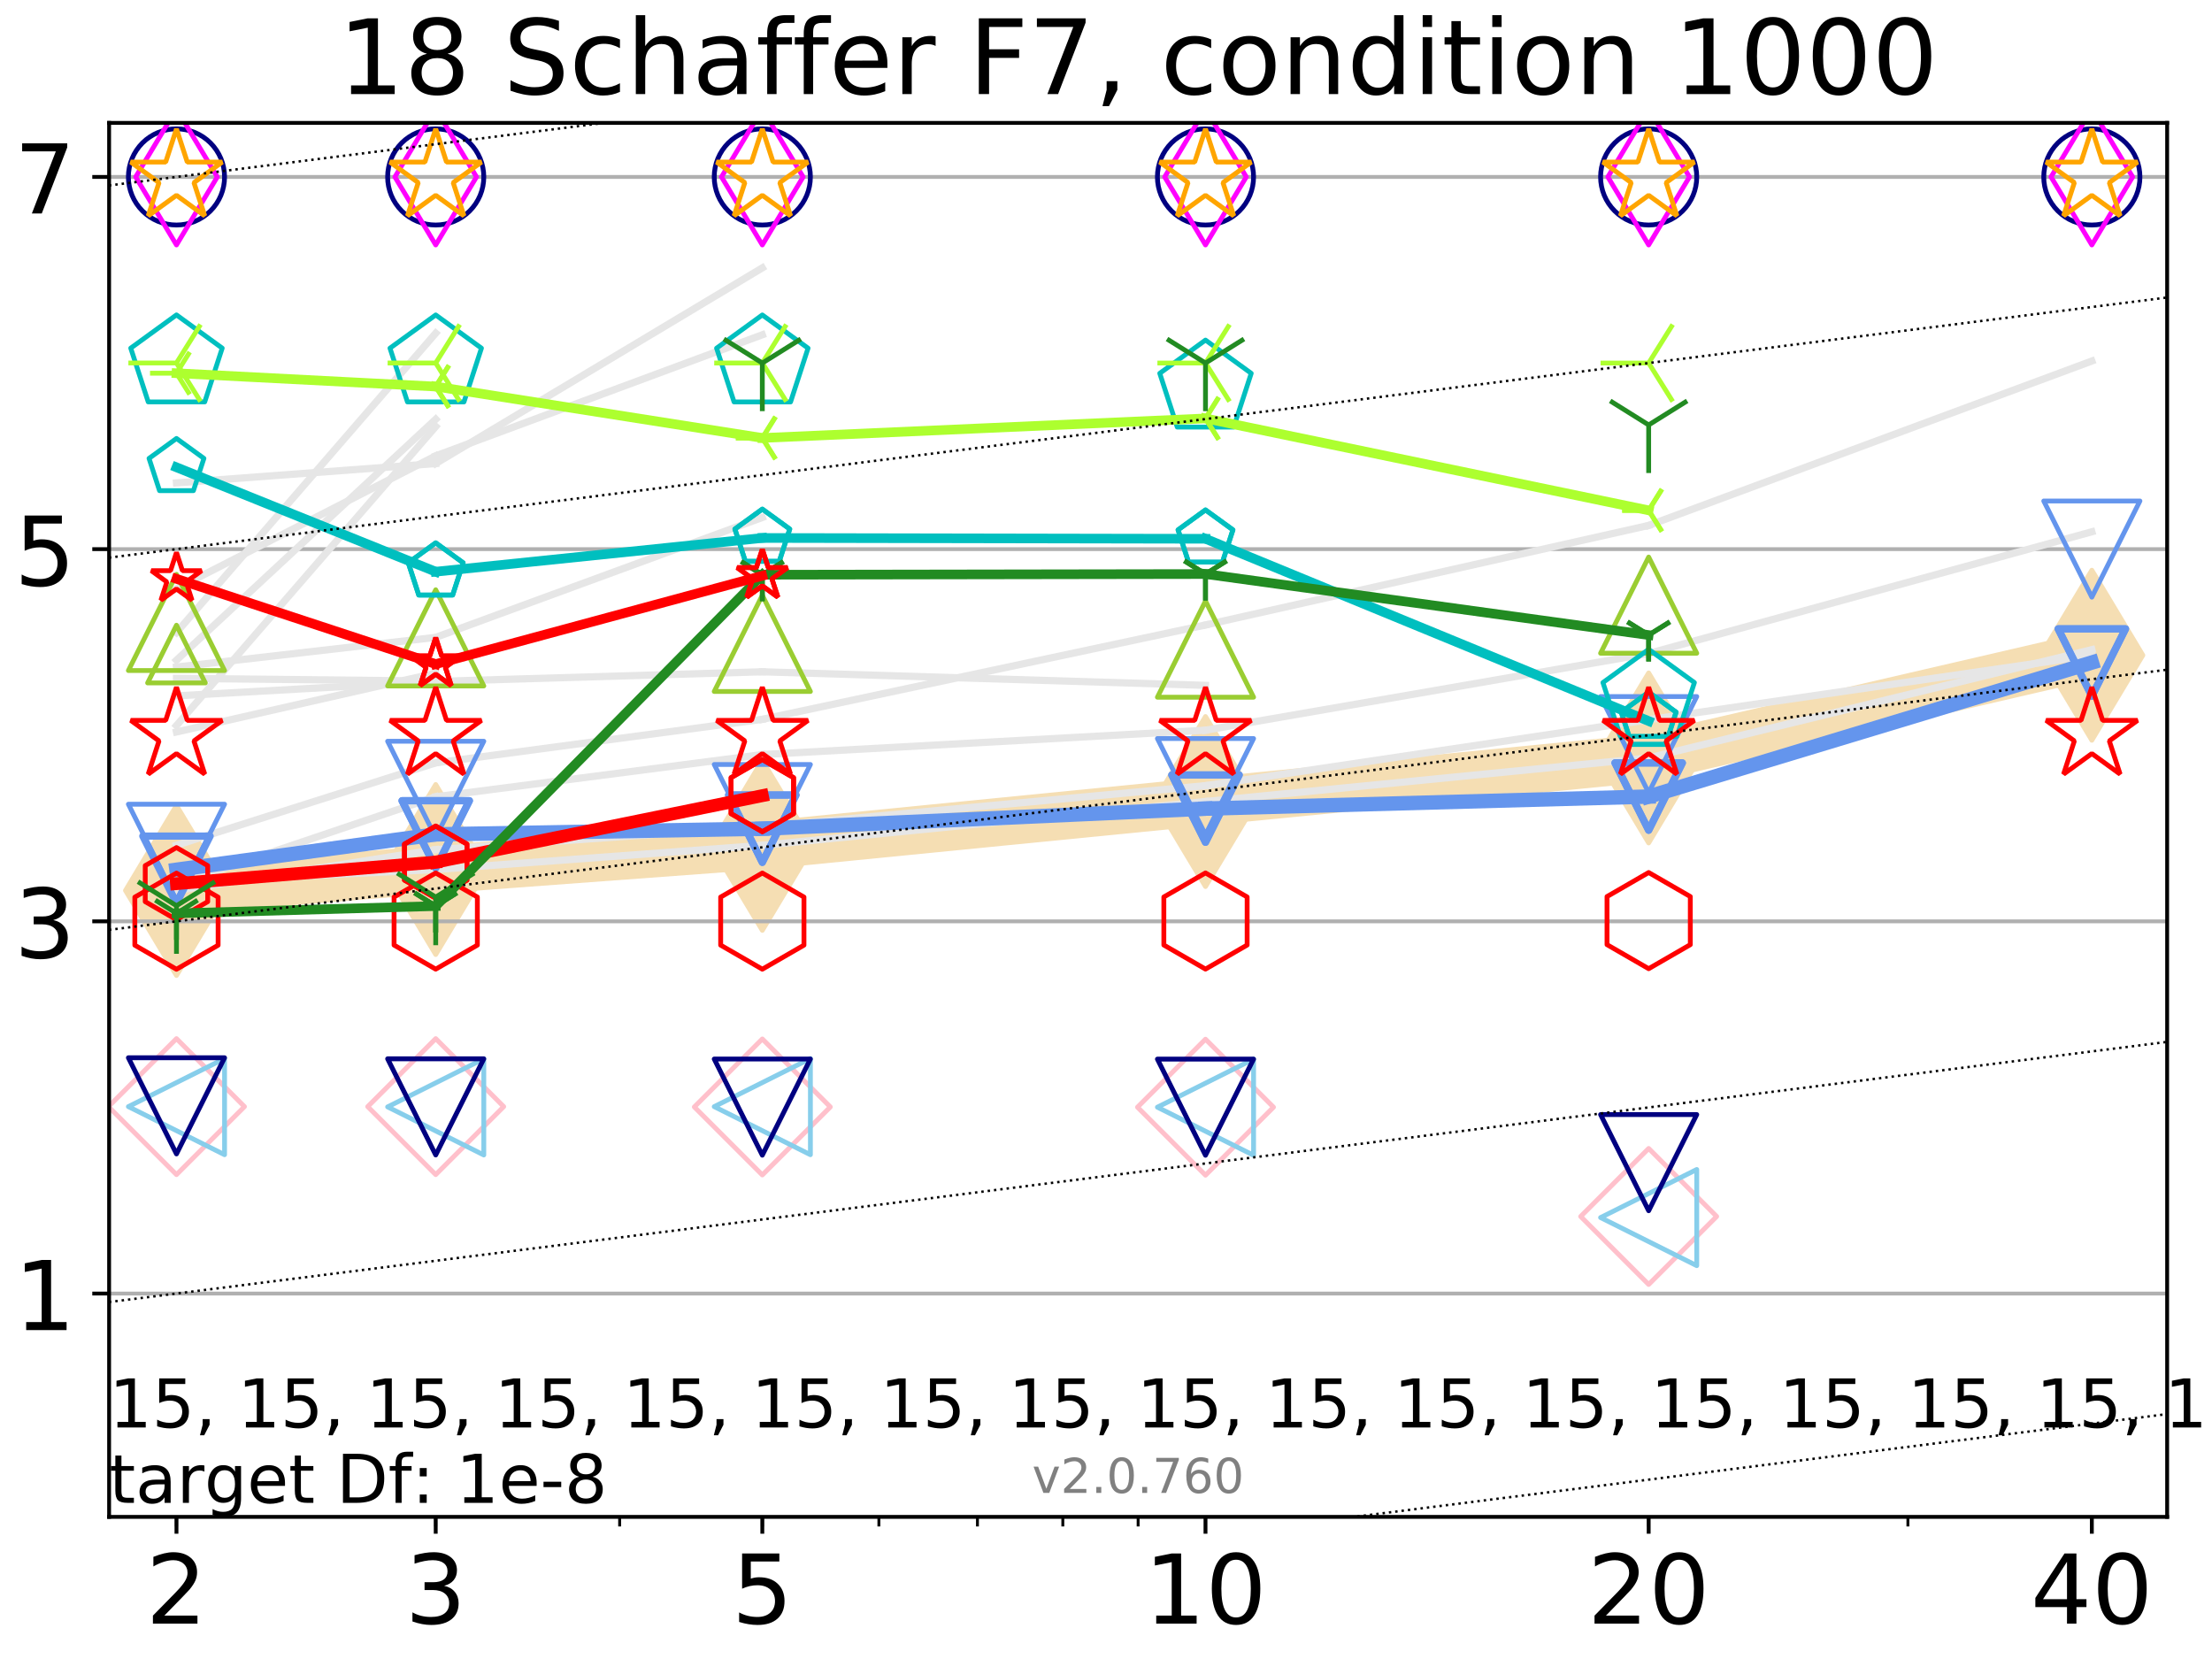 <?xml version="1.0" encoding="utf-8" standalone="no"?>
<!DOCTYPE svg PUBLIC "-//W3C//DTD SVG 1.1//EN"
  "http://www.w3.org/Graphics/SVG/1.1/DTD/svg11.dtd">
<!-- Created with matplotlib (http://matplotlib.org/) -->
<svg height="345pt" version="1.1" viewBox="0 0 460 345" width="460pt" xmlns="http://www.w3.org/2000/svg" xmlns:xlink="http://www.w3.org/1999/xlink">
 <defs>
  <style type="text/css">
*{stroke-linecap:butt;stroke-linejoin:round;}
  </style>
 </defs>
 <g id="figure_1">
  <g id="patch_1">
   <path d="M 0 345.6 
L 460.8 345.6 
L 460.8 0 
L 0 0 
z
" style="fill:#ffffff;"/>
  </g>
  <g id="axes_1">
   <g id="patch_2">
    <path d="M 22.69 315.44 
L 450.672 315.44 
L 450.672 25.56 
L 22.69 25.56 
z
" style="fill:#ffffff;"/>
   </g>
   <g id="line2d_1">
    <path clip-path="url(#pdab59bc7a4)" d="M 36.699 185.18 
L 90.609 180.822 
L 158.529 175.795 
L 250.69 166.684 
L 342.851 157.616 
L 435.012 136.262 
" style="fill:none;stroke:#f5deb3;stroke-linecap:square;stroke-width:10;"/>
    <defs>
     <path d="M -0 17.678 
L 10.607 0 
L 0 -17.678 
L -10.607 -0 
z
" id="m0b33437c48" style="stroke:#f5deb3;stroke-linejoin:miter;"/>
    </defs>
    <g clip-path="url(#pdab59bc7a4)">
     <use style="fill:#f5deb3;stroke:#f5deb3;stroke-linejoin:miter;" x="36.699" xlink:href="#m0b33437c48" y="185.18"/>
     <use style="fill:#f5deb3;stroke:#f5deb3;stroke-linejoin:miter;" x="90.609" xlink:href="#m0b33437c48" y="180.822"/>
     <use style="fill:#f5deb3;stroke:#f5deb3;stroke-linejoin:miter;" x="158.529" xlink:href="#m0b33437c48" y="175.795"/>
     <use style="fill:#f5deb3;stroke:#f5deb3;stroke-linejoin:miter;" x="250.69" xlink:href="#m0b33437c48" y="166.684"/>
     <use style="fill:#f5deb3;stroke:#f5deb3;stroke-linejoin:miter;" x="342.851" xlink:href="#m0b33437c48" y="157.616"/>
     <use style="fill:#f5deb3;stroke:#f5deb3;stroke-linejoin:miter;" x="435.012" xlink:href="#m0b33437c48" y="136.262"/>
    </g>
   </g>
   <g id="matplotlib.axis_1">
    <g id="xtick_1">
     <g id="line2d_2">
      <defs>
       <path d="M 0 0 
L 0 3.5 
" id="mf102a6c83f" style="stroke:#000000;stroke-width:0.8;"/>
      </defs>
      <g>
       <use style="stroke:#000000;stroke-width:0.8;" x="36.699" xlink:href="#mf102a6c83f" y="315.44"/>
      </g>
     </g>
     <g id="text_1">
      <!-- 2 -->
      <defs>
       <path d="M 19.188 8.297 
L 53.609 8.297 
L 53.609 0 
L 7.328 0 
L 7.328 8.297 
Q 12.938 14.109 22.625 23.891 
Q 32.328 33.688 34.812 36.531 
Q 39.547 41.844 41.422 45.531 
Q 43.312 49.219 43.312 52.781 
Q 43.312 58.594 39.234 62.25 
Q 35.156 65.922 28.609 65.922 
Q 23.969 65.922 18.812 64.312 
Q 13.672 62.703 7.812 59.422 
L 7.812 69.391 
Q 13.766 71.781 18.938 73 
Q 24.125 74.219 28.422 74.219 
Q 39.75 74.219 46.484 68.547 
Q 53.219 62.891 53.219 53.422 
Q 53.219 48.922 51.531 44.891 
Q 49.859 40.875 45.406 35.406 
Q 44.188 33.984 37.641 27.219 
Q 31.109 20.453 19.188 8.297 
z
" id="DejaVuSans-32"/>
      </defs>
      <g transform="translate(30.336 337.637)scale(0.2 -0.2)">
       <use xlink:href="#DejaVuSans-32"/>
      </g>
     </g>
    </g>
    <g id="xtick_2">
     <g id="line2d_3">
      <g>
       <use style="stroke:#000000;stroke-width:0.8;" x="90.609" xlink:href="#mf102a6c83f" y="315.44"/>
      </g>
     </g>
     <g id="text_2">
      <!-- 3 -->
      <defs>
       <path d="M 40.578 39.312 
Q 47.656 37.797 51.625 33 
Q 55.609 28.219 55.609 21.188 
Q 55.609 10.406 48.188 4.484 
Q 40.766 -1.422 27.094 -1.422 
Q 22.516 -1.422 17.656 -0.516 
Q 12.797 0.391 7.625 2.203 
L 7.625 11.719 
Q 11.719 9.328 16.594 8.109 
Q 21.484 6.891 26.812 6.891 
Q 36.078 6.891 40.938 10.547 
Q 45.797 14.203 45.797 21.188 
Q 45.797 27.641 41.281 31.266 
Q 36.766 34.906 28.719 34.906 
L 20.219 34.906 
L 20.219 43.016 
L 29.109 43.016 
Q 36.375 43.016 40.234 45.922 
Q 44.094 48.828 44.094 54.297 
Q 44.094 59.906 40.109 62.906 
Q 36.141 65.922 28.719 65.922 
Q 24.656 65.922 20.016 65.031 
Q 15.375 64.156 9.812 62.312 
L 9.812 71.094 
Q 15.438 72.656 20.344 73.438 
Q 25.25 74.219 29.594 74.219 
Q 40.828 74.219 47.359 69.109 
Q 53.906 64.016 53.906 55.328 
Q 53.906 49.266 50.438 45.094 
Q 46.969 40.922 40.578 39.312 
z
" id="DejaVuSans-33"/>
      </defs>
      <g transform="translate(84.247 337.637)scale(0.2 -0.2)">
       <use xlink:href="#DejaVuSans-33"/>
      </g>
     </g>
    </g>
    <g id="xtick_3">
     <g id="line2d_4">
      <g>
       <use style="stroke:#000000;stroke-width:0.8;" x="158.529" xlink:href="#mf102a6c83f" y="315.44"/>
      </g>
     </g>
     <g id="text_3">
      <!-- 5 -->
      <defs>
       <path d="M 10.797 72.906 
L 49.516 72.906 
L 49.516 64.594 
L 19.828 64.594 
L 19.828 46.734 
Q 21.969 47.469 24.109 47.828 
Q 26.266 48.188 28.422 48.188 
Q 40.625 48.188 47.75 41.5 
Q 54.891 34.812 54.891 23.391 
Q 54.891 11.625 47.562 5.094 
Q 40.234 -1.422 26.906 -1.422 
Q 22.312 -1.422 17.547 -0.641 
Q 12.797 0.141 7.719 1.703 
L 7.719 11.625 
Q 12.109 9.234 16.797 8.062 
Q 21.484 6.891 26.703 6.891 
Q 35.156 6.891 40.078 11.328 
Q 45.016 15.766 45.016 23.391 
Q 45.016 31 40.078 35.438 
Q 35.156 39.891 26.703 39.891 
Q 22.75 39.891 18.812 39.016 
Q 14.891 38.141 10.797 36.281 
z
" id="DejaVuSans-35"/>
      </defs>
      <g transform="translate(152.166 337.637)scale(0.2 -0.2)">
       <use xlink:href="#DejaVuSans-35"/>
      </g>
     </g>
    </g>
    <g id="xtick_4">
     <g id="line2d_5">
      <g>
       <use style="stroke:#000000;stroke-width:0.8;" x="250.69" xlink:href="#mf102a6c83f" y="315.44"/>
      </g>
     </g>
     <g id="text_4">
      <!-- 10 -->
      <defs>
       <path d="M 12.406 8.297 
L 28.516 8.297 
L 28.516 63.922 
L 10.984 60.406 
L 10.984 69.391 
L 28.422 72.906 
L 38.281 72.906 
L 38.281 8.297 
L 54.391 8.297 
L 54.391 0 
L 12.406 0 
z
" id="DejaVuSans-31"/>
       <path d="M 31.781 66.406 
Q 24.172 66.406 20.328 58.906 
Q 16.5 51.422 16.5 36.375 
Q 16.5 21.391 20.328 13.891 
Q 24.172 6.391 31.781 6.391 
Q 39.453 6.391 43.281 13.891 
Q 47.125 21.391 47.125 36.375 
Q 47.125 51.422 43.281 58.906 
Q 39.453 66.406 31.781 66.406 
z
M 31.781 74.219 
Q 44.047 74.219 50.516 64.516 
Q 56.984 54.828 56.984 36.375 
Q 56.984 17.969 50.516 8.266 
Q 44.047 -1.422 31.781 -1.422 
Q 19.531 -1.422 13.062 8.266 
Q 6.594 17.969 6.594 36.375 
Q 6.594 54.828 13.062 64.516 
Q 19.531 74.219 31.781 74.219 
z
" id="DejaVuSans-30"/>
      </defs>
      <g transform="translate(237.965 337.637)scale(0.2 -0.2)">
       <use xlink:href="#DejaVuSans-31"/>
       <use x="63.623" xlink:href="#DejaVuSans-30"/>
      </g>
     </g>
    </g>
    <g id="xtick_5">
     <g id="line2d_6">
      <g>
       <use style="stroke:#000000;stroke-width:0.8;" x="342.851" xlink:href="#mf102a6c83f" y="315.44"/>
      </g>
     </g>
     <g id="text_5">
      <!-- 20 -->
      <g transform="translate(330.126 337.637)scale(0.2 -0.2)">
       <use xlink:href="#DejaVuSans-32"/>
       <use x="63.623" xlink:href="#DejaVuSans-30"/>
      </g>
     </g>
    </g>
    <g id="xtick_6">
     <g id="line2d_7">
      <g>
       <use style="stroke:#000000;stroke-width:0.8;" x="435.012" xlink:href="#mf102a6c83f" y="315.44"/>
      </g>
     </g>
     <g id="text_6">
      <!-- 40 -->
      <defs>
       <path d="M 37.797 64.312 
L 12.891 25.391 
L 37.797 25.391 
z
M 35.203 72.906 
L 47.609 72.906 
L 47.609 25.391 
L 58.016 25.391 
L 58.016 17.188 
L 47.609 17.188 
L 47.609 0 
L 37.797 0 
L 37.797 17.188 
L 4.891 17.188 
L 4.891 26.703 
z
" id="DejaVuSans-34"/>
      </defs>
      <g transform="translate(422.287 337.637)scale(0.2 -0.2)">
       <use xlink:href="#DejaVuSans-34"/>
       <use x="63.623" xlink:href="#DejaVuSans-30"/>
      </g>
     </g>
    </g>
    <g id="xtick_7">
     <g id="line2d_8">
      <defs>
       <path d="M 0 0 
L 0 2 
" id="m7b246a9f0a" style="stroke:#000000;stroke-width:0.6;"/>
      </defs>
      <g>
       <use style="stroke:#000000;stroke-width:0.6;" x="36.699" xlink:href="#m7b246a9f0a" y="315.44"/>
      </g>
     </g>
    </g>
    <g id="xtick_8">
     <g id="line2d_9">
      <g>
       <use style="stroke:#000000;stroke-width:0.6;" x="90.609" xlink:href="#m7b246a9f0a" y="315.44"/>
      </g>
     </g>
    </g>
    <g id="xtick_9">
     <g id="line2d_10">
      <g>
       <use style="stroke:#000000;stroke-width:0.6;" x="128.86" xlink:href="#m7b246a9f0a" y="315.44"/>
      </g>
     </g>
    </g>
    <g id="xtick_10">
     <g id="line2d_11">
      <g>
       <use style="stroke:#000000;stroke-width:0.6;" x="158.529" xlink:href="#m7b246a9f0a" y="315.44"/>
      </g>
     </g>
    </g>
    <g id="xtick_11">
     <g id="line2d_12">
      <g>
       <use style="stroke:#000000;stroke-width:0.6;" x="182.77" xlink:href="#m7b246a9f0a" y="315.44"/>
      </g>
     </g>
    </g>
    <g id="xtick_12">
     <g id="line2d_13">
      <g>
       <use style="stroke:#000000;stroke-width:0.6;" x="203.266" xlink:href="#m7b246a9f0a" y="315.44"/>
      </g>
     </g>
    </g>
    <g id="xtick_13">
     <g id="line2d_14">
      <g>
       <use style="stroke:#000000;stroke-width:0.6;" x="221.021" xlink:href="#m7b246a9f0a" y="315.44"/>
      </g>
     </g>
    </g>
    <g id="xtick_14">
     <g id="line2d_15">
      <g>
       <use style="stroke:#000000;stroke-width:0.6;" x="236.681" xlink:href="#m7b246a9f0a" y="315.44"/>
      </g>
     </g>
    </g>
    <g id="xtick_15">
     <g id="line2d_16">
      <g>
       <use style="stroke:#000000;stroke-width:0.6;" x="342.851" xlink:href="#m7b246a9f0a" y="315.44"/>
      </g>
     </g>
    </g>
    <g id="xtick_16">
     <g id="line2d_17">
      <g>
       <use style="stroke:#000000;stroke-width:0.6;" x="396.761" xlink:href="#m7b246a9f0a" y="315.44"/>
      </g>
     </g>
    </g>
    <g id="xtick_17">
     <g id="line2d_18">
      <g>
       <use style="stroke:#000000;stroke-width:0.6;" x="435.012" xlink:href="#m7b246a9f0a" y="315.44"/>
      </g>
     </g>
    </g>
   </g>
   <g id="matplotlib.axis_2">
    <g id="ytick_1">
     <g id="line2d_19">
      <path clip-path="url(#pdab59bc7a4)" d="M 22.69 268.999 
L 450.672 268.999 
" style="fill:none;stroke:#b0b0b0;stroke-linecap:square;stroke-width:0.8;"/>
     </g>
     <g id="line2d_20">
      <defs>
       <path d="M 0 0 
L -3.5 0 
" id="mfcb6bdf1e5" style="stroke:#000000;stroke-width:0.8;"/>
      </defs>
      <g>
       <use style="stroke:#000000;stroke-width:0.8;" x="22.69" xlink:href="#mfcb6bdf1e5" y="268.999"/>
      </g>
     </g>
     <g id="text_7">
      <!-- 1 -->
      <g transform="translate(2.965 276.598)scale(0.2 -0.2)">
       <use xlink:href="#DejaVuSans-31"/>
      </g>
     </g>
    </g>
    <g id="ytick_2">
     <g id="line2d_21">
      <path clip-path="url(#pdab59bc7a4)" d="M 22.69 191.598 
L 450.672 191.598 
" style="fill:none;stroke:#b0b0b0;stroke-linecap:square;stroke-width:0.8;"/>
     </g>
     <g id="line2d_22">
      <g>
       <use style="stroke:#000000;stroke-width:0.8;" x="22.69" xlink:href="#mfcb6bdf1e5" y="191.598"/>
      </g>
     </g>
     <g id="text_8">
      <!-- 3 -->
      <g transform="translate(2.965 199.196)scale(0.2 -0.2)">
       <use xlink:href="#DejaVuSans-33"/>
      </g>
     </g>
    </g>
    <g id="ytick_3">
     <g id="line2d_23">
      <path clip-path="url(#pdab59bc7a4)" d="M 22.69 114.197 
L 450.672 114.197 
" style="fill:none;stroke:#b0b0b0;stroke-linecap:square;stroke-width:0.8;"/>
     </g>
     <g id="line2d_24">
      <g>
       <use style="stroke:#000000;stroke-width:0.8;" x="22.69" xlink:href="#mfcb6bdf1e5" y="114.197"/>
      </g>
     </g>
     <g id="text_9">
      <!-- 5 -->
      <g transform="translate(2.965 121.795)scale(0.2 -0.2)">
       <use xlink:href="#DejaVuSans-35"/>
      </g>
     </g>
    </g>
    <g id="ytick_4">
     <g id="line2d_25">
      <path clip-path="url(#pdab59bc7a4)" d="M 22.69 36.795 
L 450.672 36.795 
" style="fill:none;stroke:#b0b0b0;stroke-linecap:square;stroke-width:0.8;"/>
     </g>
     <g id="line2d_26">
      <g>
       <use style="stroke:#000000;stroke-width:0.8;" x="22.69" xlink:href="#mfcb6bdf1e5" y="36.795"/>
      </g>
     </g>
     <g id="text_10">
      <!-- 7 -->
      <defs>
       <path d="M 8.203 72.906 
L 55.078 72.906 
L 55.078 68.703 
L 28.609 0 
L 18.312 0 
L 43.219 64.594 
L 8.203 64.594 
z
" id="DejaVuSans-37"/>
      </defs>
      <g transform="translate(2.965 44.394)scale(0.2 -0.2)">
       <use xlink:href="#DejaVuSans-37"/>
      </g>
     </g>
    </g>
   </g>
   <g id="line2d_27">
    <path clip-path="url(#pdab59bc7a4)" d="M 36.699 137.29 
L 90.609 87.185 
" style="fill:none;stroke:#e6e6e6;stroke-linecap:square;stroke-width:1.5;"/>
   </g>
   <g id="line2d_28">
    <path clip-path="url(#pdab59bc7a4)" d="M 90.609 87.185 
" style="fill:none;stroke:#e6e6e6;stroke-linecap:square;stroke-width:1.5;"/>
   </g>
   <g id="line2d_29"/>
   <g id="line2d_30"/>
   <g id="line2d_31">
    <path clip-path="url(#pdab59bc7a4)" d="M 36.699 183.913 
L 90.609 165.695 
" style="fill:none;stroke:#e6e6e6;stroke-linecap:square;stroke-width:1.5;"/>
   </g>
   <g id="line2d_32">
    <path clip-path="url(#pdab59bc7a4)" d="M 90.609 165.695 
L 158.529 156.914 
" style="fill:none;stroke:#e6e6e6;stroke-linecap:square;stroke-width:1.5;"/>
   </g>
   <g id="line2d_33">
    <path clip-path="url(#pdab59bc7a4)" d="M 158.529 156.914 
L 250.69 151.853 
" style="fill:none;stroke:#e6e6e6;stroke-linecap:square;stroke-width:1.5;"/>
   </g>
   <g id="line2d_34">
    <path clip-path="url(#pdab59bc7a4)" d="M 250.69 151.853 
L 342.851 135.894 
" style="fill:none;stroke:#e6e6e6;stroke-linecap:square;stroke-width:1.5;"/>
   </g>
   <g id="line2d_35">
    <path clip-path="url(#pdab59bc7a4)" d="M 342.851 135.894 
L 435.012 110.587 
" style="fill:none;stroke:#e6e6e6;stroke-linecap:square;stroke-width:1.5;"/>
   </g>
   <g id="line2d_36">
    <path clip-path="url(#pdab59bc7a4)" d="M 435.012 110.587 
" style="fill:none;stroke:#e6e6e6;stroke-linecap:square;stroke-width:1.5;"/>
   </g>
   <g id="line2d_37"/>
   <g id="line2d_38"/>
   <g id="line2d_39"/>
   <g id="line2d_40"/>
   <g id="line2d_41"/>
   <g id="line2d_42"/>
   <g id="line2d_43">
    <path clip-path="url(#pdab59bc7a4)" d="M 36.699 185.18 
L 90.609 176.695 
" style="fill:none;stroke:#e6e6e6;stroke-linecap:square;stroke-width:1.5;"/>
   </g>
   <g id="line2d_44">
    <path clip-path="url(#pdab59bc7a4)" d="M 90.609 176.695 
L 158.529 171.92 
" style="fill:none;stroke:#e6e6e6;stroke-linecap:square;stroke-width:1.5;"/>
   </g>
   <g id="line2d_45">
    <path clip-path="url(#pdab59bc7a4)" d="M 158.529 171.92 
L 250.69 163.383 
" style="fill:none;stroke:#e6e6e6;stroke-linecap:square;stroke-width:1.5;"/>
   </g>
   <g id="line2d_46">
    <path clip-path="url(#pdab59bc7a4)" d="M 250.69 163.383 
L 342.851 149.657 
" style="fill:none;stroke:#e6e6e6;stroke-linecap:square;stroke-width:1.5;"/>
   </g>
   <g id="line2d_47">
    <path clip-path="url(#pdab59bc7a4)" d="M 342.851 149.657 
L 435.012 136.262 
" style="fill:none;stroke:#e6e6e6;stroke-linecap:square;stroke-width:1.5;"/>
   </g>
   <g id="line2d_48">
    <path clip-path="url(#pdab59bc7a4)" d="M 435.012 136.262 
" style="fill:none;stroke:#e6e6e6;stroke-linecap:square;stroke-width:1.5;"/>
   </g>
   <g id="line2d_49"/>
   <g id="line2d_50"/>
   <g id="line2d_51"/>
   <g id="line2d_52"/>
   <g id="line2d_53">
    <path clip-path="url(#pdab59bc7a4)" d="M 36.699 144.708 
L 90.609 141.702 
" style="fill:none;stroke:#e6e6e6;stroke-linecap:square;stroke-width:1.5;"/>
   </g>
   <g id="line2d_54">
    <path clip-path="url(#pdab59bc7a4)" d="M 90.609 141.702 
L 158.529 139.702 
" style="fill:none;stroke:#e6e6e6;stroke-linecap:square;stroke-width:1.5;"/>
   </g>
   <g id="line2d_55">
    <path clip-path="url(#pdab59bc7a4)" d="M 158.529 139.702 
L 250.69 142.525 
" style="fill:none;stroke:#e6e6e6;stroke-linecap:square;stroke-width:1.5;"/>
   </g>
   <g id="line2d_56">
    <path clip-path="url(#pdab59bc7a4)" d="M 250.69 142.525 
" style="fill:none;stroke:#e6e6e6;stroke-linecap:square;stroke-width:1.5;"/>
   </g>
   <g id="line2d_57"/>
   <g id="line2d_58"/>
   <g id="line2d_59">
    <path clip-path="url(#pdab59bc7a4)" d="M 36.699 42.402 
" style="fill:none;stroke:#e6e6e6;stroke-linecap:square;stroke-width:1.5;"/>
   </g>
   <g id="line2d_60"/>
   <g id="line2d_61"/>
   <g id="line2d_62"/>
   <g id="line2d_63"/>
   <g id="line2d_64">
    <path clip-path="url(#pdab59bc7a4)" d="M 36.699 141.066 
L 90.609 141.634 
" style="fill:none;stroke:#e6e6e6;stroke-linecap:square;stroke-width:1.5;"/>
   </g>
   <g id="line2d_65">
    <path clip-path="url(#pdab59bc7a4)" d="M 90.609 141.634 
" style="fill:none;stroke:#e6e6e6;stroke-linecap:square;stroke-width:1.5;"/>
   </g>
   <g id="line2d_66"/>
   <g id="line2d_67"/>
   <g id="line2d_68">
    <path clip-path="url(#pdab59bc7a4)" d="M 36.699 138.715 
L 90.609 132.544 
" style="fill:none;stroke:#e6e6e6;stroke-linecap:square;stroke-width:1.5;"/>
   </g>
   <g id="line2d_69">
    <path clip-path="url(#pdab59bc7a4)" d="M 90.609 132.544 
L 158.529 107.616 
" style="fill:none;stroke:#e6e6e6;stroke-linecap:square;stroke-width:1.5;"/>
   </g>
   <g id="line2d_70">
    <path clip-path="url(#pdab59bc7a4)" d="M 158.529 107.616 
" style="fill:none;stroke:#e6e6e6;stroke-linecap:square;stroke-width:1.5;"/>
   </g>
   <g id="line2d_71"/>
   <g id="line2d_72"/>
   <g id="line2d_73"/>
   <g id="line2d_74"/>
   <g id="line2d_75">
    <path clip-path="url(#pdab59bc7a4)" d="M 36.699 110.996 
" style="fill:none;stroke:#e6e6e6;stroke-linecap:square;stroke-width:1.5;"/>
   </g>
   <g id="line2d_76"/>
   <g id="line2d_77"/>
   <g id="line2d_78"/>
   <g id="line2d_79"/>
   <g id="line2d_80"/>
   <g id="line2d_81"/>
   <g id="line2d_82">
    <path clip-path="url(#pdab59bc7a4)" d="M 36.699 183.433 
L 90.609 180.821 
" style="fill:none;stroke:#e6e6e6;stroke-linecap:square;stroke-width:1.5;"/>
   </g>
   <g id="line2d_83">
    <path clip-path="url(#pdab59bc7a4)" d="M 90.609 180.821 
L 158.529 175.795 
" style="fill:none;stroke:#e6e6e6;stroke-linecap:square;stroke-width:1.5;"/>
   </g>
   <g id="line2d_84">
    <path clip-path="url(#pdab59bc7a4)" d="M 158.529 175.795 
L 250.69 166.684 
" style="fill:none;stroke:#e6e6e6;stroke-linecap:square;stroke-width:1.5;"/>
   </g>
   <g id="line2d_85">
    <path clip-path="url(#pdab59bc7a4)" d="M 250.69 166.684 
L 342.851 157.616 
" style="fill:none;stroke:#e6e6e6;stroke-linecap:square;stroke-width:1.5;"/>
   </g>
   <g id="line2d_86">
    <path clip-path="url(#pdab59bc7a4)" d="M 342.851 157.616 
L 435.012 135.098 
" style="fill:none;stroke:#e6e6e6;stroke-linecap:square;stroke-width:1.5;"/>
   </g>
   <g id="line2d_87">
    <path clip-path="url(#pdab59bc7a4)" d="M 435.012 135.098 
" style="fill:none;stroke:#e6e6e6;stroke-linecap:square;stroke-width:1.5;"/>
   </g>
   <g id="line2d_88"/>
   <g id="line2d_89"/>
   <g id="line2d_90"/>
   <g id="line2d_91"/>
   <g id="line2d_92"/>
   <g id="line2d_93"/>
   <g id="line2d_94">
    <path clip-path="url(#pdab59bc7a4)" d="M 36.699 152.218 
L 90.609 139.985 
" style="fill:none;stroke:#e6e6e6;stroke-linecap:square;stroke-width:1.5;"/>
   </g>
   <g id="line2d_95">
    <path clip-path="url(#pdab59bc7a4)" d="M 90.609 139.985 
" style="fill:none;stroke:#e6e6e6;stroke-linecap:square;stroke-width:1.5;"/>
   </g>
   <g id="line2d_96"/>
   <g id="line2d_97"/>
   <g id="line2d_98"/>
   <g id="line2d_99"/>
   <g id="line2d_100">
    <path clip-path="url(#pdab59bc7a4)" d="M 36.699 134.205 
" style="fill:none;stroke:#e6e6e6;stroke-linecap:square;stroke-width:1.5;"/>
   </g>
   <g id="line2d_101"/>
   <g id="line2d_102"/>
   <g id="line2d_103">
    <path clip-path="url(#pdab59bc7a4)" d="M 36.699 126.13 
" style="fill:none;stroke:#e6e6e6;stroke-linecap:square;stroke-width:1.5;"/>
   </g>
   <g id="line2d_104"/>
   <g id="line2d_105"/>
   <g id="line2d_106"/>
   <g id="line2d_107"/>
   <g id="line2d_108"/>
   <g id="line2d_109"/>
   <g id="line2d_110">
    <path clip-path="url(#pdab59bc7a4)" d="M 36.699 122.432 
L 90.609 94.802 
" style="fill:none;stroke:#e6e6e6;stroke-linecap:square;stroke-width:1.5;"/>
   </g>
   <g id="line2d_111">
    <path clip-path="url(#pdab59bc7a4)" d="M 90.609 94.802 
L 158.529 69.619 
" style="fill:none;stroke:#e6e6e6;stroke-linecap:square;stroke-width:1.5;"/>
   </g>
   <g id="line2d_112">
    <path clip-path="url(#pdab59bc7a4)" d="M 158.529 69.619 
" style="fill:none;stroke:#e6e6e6;stroke-linecap:square;stroke-width:1.5;"/>
   </g>
   <g id="line2d_113"/>
   <g id="line2d_114"/>
   <g id="line2d_115">
    <path clip-path="url(#pdab59bc7a4)" d="M 36.699 131.527 
L 90.609 69.288 
" style="fill:none;stroke:#e6e6e6;stroke-linecap:square;stroke-width:1.5;"/>
   </g>
   <g id="line2d_116">
    <path clip-path="url(#pdab59bc7a4)" d="M 90.609 69.288 
" style="fill:none;stroke:#e6e6e6;stroke-linecap:square;stroke-width:1.5;"/>
   </g>
   <g id="line2d_117"/>
   <g id="line2d_118"/>
   <g id="line2d_119">
    <path clip-path="url(#pdab59bc7a4)" d="M 36.699 150.882 
L 90.609 88.704 
" style="fill:none;stroke:#e6e6e6;stroke-linecap:square;stroke-width:1.5;"/>
   </g>
   <g id="line2d_120">
    <path clip-path="url(#pdab59bc7a4)" d="M 90.609 88.704 
" style="fill:none;stroke:#e6e6e6;stroke-linecap:square;stroke-width:1.5;"/>
   </g>
   <g id="line2d_121"/>
   <g id="line2d_122"/>
   <g id="line2d_123"/>
   <g id="line2d_124"/>
   <g id="line2d_125"/>
   <g id="line2d_126"/>
   <g id="line2d_127">
    <path clip-path="url(#pdab59bc7a4)" d="M 36.699 100.423 
L 90.609 96.396 
" style="fill:none;stroke:#e6e6e6;stroke-linecap:square;stroke-width:1.5;"/>
   </g>
   <g id="line2d_128">
    <path clip-path="url(#pdab59bc7a4)" d="M 90.609 96.396 
L 158.529 55.707 
" style="fill:none;stroke:#e6e6e6;stroke-linecap:square;stroke-width:1.5;"/>
   </g>
   <g id="line2d_129">
    <path clip-path="url(#pdab59bc7a4)" d="M 158.529 55.707 
" style="fill:none;stroke:#e6e6e6;stroke-linecap:square;stroke-width:1.5;"/>
   </g>
   <g id="line2d_130"/>
   <g id="line2d_131"/>
   <g id="line2d_132">
    <path clip-path="url(#pdab59bc7a4)" d="M 36.699 175.768 
L 90.609 158.646 
" style="fill:none;stroke:#e6e6e6;stroke-linecap:square;stroke-width:1.5;"/>
   </g>
   <g id="line2d_133">
    <path clip-path="url(#pdab59bc7a4)" d="M 90.609 158.646 
L 158.529 149.59 
" style="fill:none;stroke:#e6e6e6;stroke-linecap:square;stroke-width:1.5;"/>
   </g>
   <g id="line2d_134">
    <path clip-path="url(#pdab59bc7a4)" d="M 158.529 149.59 
L 250.69 129.969 
" style="fill:none;stroke:#e6e6e6;stroke-linecap:square;stroke-width:1.5;"/>
   </g>
   <g id="line2d_135">
    <path clip-path="url(#pdab59bc7a4)" d="M 250.69 129.969 
L 342.851 109.263 
" style="fill:none;stroke:#e6e6e6;stroke-linecap:square;stroke-width:1.5;"/>
   </g>
   <g id="line2d_136">
    <path clip-path="url(#pdab59bc7a4)" d="M 342.851 109.263 
L 435.012 75.079 
" style="fill:none;stroke:#e6e6e6;stroke-linecap:square;stroke-width:1.5;"/>
   </g>
   <g id="line2d_137">
    <path clip-path="url(#pdab59bc7a4)" d="M 435.012 75.079 
" style="fill:none;stroke:#e6e6e6;stroke-linecap:square;stroke-width:1.5;"/>
   </g>
   <g id="line2d_138"/>
   <g id="line2d_139"/>
   <g id="line2d_140"/>
   <g id="line2d_141">
    <defs>
     <path d="M 0 10 
C 2.652 10 5.196 8.946 7.071 7.071 
C 8.946 5.196 10 2.652 10 0 
C 10 -2.652 8.946 -5.196 7.071 -7.071 
C 5.196 -8.946 2.652 -10 0 -10 
C -2.652 -10 -5.196 -8.946 -7.071 -7.071 
C -8.946 -5.196 -10 -2.652 -10 0 
C -10 2.652 -8.946 5.196 -7.071 7.071 
C -5.196 8.946 -2.652 10 0 10 
z
" id="m9fb984eabd" style="stroke:#000080;"/>
    </defs>
    <g clip-path="url(#pdab59bc7a4)">
     <use style="fill:none;stroke:#000080;" x="36.699" xlink:href="#m9fb984eabd" y="36.795"/>
     <use style="fill:none;stroke:#000080;" x="90.609" xlink:href="#m9fb984eabd" y="36.795"/>
     <use style="fill:none;stroke:#000080;" x="158.529" xlink:href="#m9fb984eabd" y="36.795"/>
     <use style="fill:none;stroke:#000080;" x="250.69" xlink:href="#m9fb984eabd" y="36.795"/>
     <use style="fill:none;stroke:#000080;" x="342.851" xlink:href="#m9fb984eabd" y="36.795"/>
     <use style="fill:none;stroke:#000080;" x="435.012" xlink:href="#m9fb984eabd" y="36.795"/>
    </g>
   </g>
   <g id="line2d_142"/>
   <g id="line2d_143">
    <defs>
     <path d="M -0 14.142 
L 8.485 0 
L -0 -14.142 
L -8.485 -0 
z
" id="mbeb224d237" style="stroke:#ff00ff;stroke-linejoin:miter;"/>
    </defs>
    <g clip-path="url(#pdab59bc7a4)">
     <use style="fill:none;stroke:#ff00ff;stroke-linejoin:miter;" x="36.699" xlink:href="#mbeb224d237" y="36.795"/>
     <use style="fill:none;stroke:#ff00ff;stroke-linejoin:miter;" x="90.609" xlink:href="#mbeb224d237" y="36.795"/>
     <use style="fill:none;stroke:#ff00ff;stroke-linejoin:miter;" x="158.529" xlink:href="#mbeb224d237" y="36.795"/>
     <use style="fill:none;stroke:#ff00ff;stroke-linejoin:miter;" x="250.69" xlink:href="#mbeb224d237" y="36.795"/>
     <use style="fill:none;stroke:#ff00ff;stroke-linejoin:miter;" x="342.851" xlink:href="#mbeb224d237" y="36.795"/>
     <use style="fill:none;stroke:#ff00ff;stroke-linejoin:miter;" x="435.012" xlink:href="#mbeb224d237" y="36.795"/>
    </g>
   </g>
   <g id="line2d_144"/>
   <g id="line2d_145">
    <defs>
     <path d="M 0 -10 
L -2.245 -3.09 
L -9.511 -3.09 
L -3.633 1.18 
L -5.878 8.09 
L -0 3.82 
L 5.878 8.09 
L 3.633 1.18 
L 9.511 -3.09 
L 2.245 -3.09 
z
" id="m4151b3fb56" style="stroke:#ffa500;stroke-linejoin:bevel;"/>
    </defs>
    <g clip-path="url(#pdab59bc7a4)">
     <use style="fill:none;stroke:#ffa500;stroke-linejoin:bevel;" x="36.699" xlink:href="#m4151b3fb56" y="36.795"/>
     <use style="fill:none;stroke:#ffa500;stroke-linejoin:bevel;" x="90.609" xlink:href="#m4151b3fb56" y="36.795"/>
     <use style="fill:none;stroke:#ffa500;stroke-linejoin:bevel;" x="158.529" xlink:href="#m4151b3fb56" y="36.795"/>
     <use style="fill:none;stroke:#ffa500;stroke-linejoin:bevel;" x="250.69" xlink:href="#m4151b3fb56" y="36.795"/>
     <use style="fill:none;stroke:#ffa500;stroke-linejoin:bevel;" x="342.851" xlink:href="#m4151b3fb56" y="36.795"/>
     <use style="fill:none;stroke:#ffa500;stroke-linejoin:bevel;" x="435.012" xlink:href="#m4151b3fb56" y="36.795"/>
    </g>
   </g>
   <g id="line2d_146">
    <path clip-path="url(#pdab59bc7a4)" d="M 36.699 180.869 
L 90.609 173.514 
" style="fill:none;stroke:#6495ed;stroke-linecap:square;stroke-width:3;"/>
    <defs>
     <path d="M -0 7 
L 7 -7 
L -7 -7 
z
" id="mc18b5917f7" style="stroke:#6495ed;stroke-linejoin:miter;stroke-width:1.5;"/>
    </defs>
    <g clip-path="url(#pdab59bc7a4)">
     <use style="fill:none;stroke:#6495ed;stroke-linejoin:miter;stroke-width:1.5;" x="36.699" xlink:href="#mc18b5917f7" y="180.869"/>
     <use style="fill:none;stroke:#6495ed;stroke-linejoin:miter;stroke-width:1.5;" x="90.609" xlink:href="#mc18b5917f7" y="173.514"/>
    </g>
   </g>
   <g id="line2d_147">
    <path clip-path="url(#pdab59bc7a4)" d="M 90.609 173.514 
L 158.529 172.331 
" style="fill:none;stroke:#6495ed;stroke-linecap:square;stroke-width:3;"/>
    <g clip-path="url(#pdab59bc7a4)">
     <use style="fill:none;stroke:#6495ed;stroke-linejoin:miter;stroke-width:1.5;" x="90.609" xlink:href="#mc18b5917f7" y="173.514"/>
     <use style="fill:none;stroke:#6495ed;stroke-linejoin:miter;stroke-width:1.5;" x="158.529" xlink:href="#mc18b5917f7" y="172.331"/>
    </g>
   </g>
   <g id="line2d_148">
    <path clip-path="url(#pdab59bc7a4)" d="M 158.529 172.331 
L 250.69 168.155 
" style="fill:none;stroke:#6495ed;stroke-linecap:square;stroke-width:3;"/>
    <g clip-path="url(#pdab59bc7a4)">
     <use style="fill:none;stroke:#6495ed;stroke-linejoin:miter;stroke-width:1.5;" x="158.529" xlink:href="#mc18b5917f7" y="172.331"/>
     <use style="fill:none;stroke:#6495ed;stroke-linejoin:miter;stroke-width:1.5;" x="250.69" xlink:href="#mc18b5917f7" y="168.155"/>
    </g>
   </g>
   <g id="line2d_149">
    <path clip-path="url(#pdab59bc7a4)" d="M 250.69 168.155 
L 342.851 165.651 
" style="fill:none;stroke:#6495ed;stroke-linecap:square;stroke-width:3;"/>
    <g clip-path="url(#pdab59bc7a4)">
     <use style="fill:none;stroke:#6495ed;stroke-linejoin:miter;stroke-width:1.5;" x="250.69" xlink:href="#mc18b5917f7" y="168.155"/>
     <use style="fill:none;stroke:#6495ed;stroke-linejoin:miter;stroke-width:1.5;" x="342.851" xlink:href="#mc18b5917f7" y="165.651"/>
    </g>
   </g>
   <g id="line2d_150">
    <path clip-path="url(#pdab59bc7a4)" d="M 342.851 165.651 
L 435.012 137.777 
" style="fill:none;stroke:#6495ed;stroke-linecap:square;stroke-width:3;"/>
    <g clip-path="url(#pdab59bc7a4)">
     <use style="fill:none;stroke:#6495ed;stroke-linejoin:miter;stroke-width:1.5;" x="342.851" xlink:href="#mc18b5917f7" y="165.651"/>
     <use style="fill:none;stroke:#6495ed;stroke-linejoin:miter;stroke-width:1.5;" x="435.012" xlink:href="#mc18b5917f7" y="137.777"/>
    </g>
   </g>
   <g id="line2d_151">
    <path clip-path="url(#pdab59bc7a4)" d="M 435.012 137.777 
" style="fill:none;stroke:#6495ed;stroke-linecap:square;stroke-width:3;"/>
    <g clip-path="url(#pdab59bc7a4)">
     <use style="fill:none;stroke:#6495ed;stroke-linejoin:miter;stroke-width:1.5;" x="435.012" xlink:href="#mc18b5917f7" y="137.777"/>
    </g>
   </g>
   <g id="line2d_152"/>
   <g id="line2d_153">
    <defs>
     <path d="M -0 10 
L 10 -10 
L -10 -10 
z
" id="m02b3ffd048" style="stroke:#6495ed;stroke-linejoin:miter;"/>
    </defs>
    <g clip-path="url(#pdab59bc7a4)">
     <use style="fill:none;stroke:#6495ed;stroke-linejoin:miter;" x="36.699" xlink:href="#m02b3ffd048" y="177.241"/>
     <use style="fill:none;stroke:#6495ed;stroke-linejoin:miter;" x="90.609" xlink:href="#m02b3ffd048" y="164.148"/>
     <use style="fill:none;stroke:#6495ed;stroke-linejoin:miter;" x="158.529" xlink:href="#m02b3ffd048" y="168.98"/>
     <use style="fill:none;stroke:#6495ed;stroke-linejoin:miter;" x="250.69" xlink:href="#m02b3ffd048" y="163.583"/>
     <use style="fill:none;stroke:#6495ed;stroke-linejoin:miter;" x="342.851" xlink:href="#m02b3ffd048" y="154.85"/>
     <use style="fill:none;stroke:#6495ed;stroke-linejoin:miter;" x="435.012" xlink:href="#m02b3ffd048" y="114.184"/>
    </g>
   </g>
   <g id="line2d_154">
    <path clip-path="url(#pdab59bc7a4)" d="M 36.699 183.759 
L 90.609 179.283 
" style="fill:none;stroke:#ff0000;stroke-linecap:square;stroke-width:2.667;"/>
    <defs>
     <path d="M 0 -7.5 
L -6.495 -3.75 
L -6.495 3.75 
L -0 7.5 
L 6.495 3.75 
L 6.495 -3.75 
z
" id="mfd51934987" style="stroke:#ff0000;stroke-linejoin:miter;"/>
    </defs>
    <g clip-path="url(#pdab59bc7a4)">
     <use style="fill:none;stroke:#ff0000;stroke-linejoin:miter;" x="36.699" xlink:href="#mfd51934987" y="183.759"/>
     <use style="fill:none;stroke:#ff0000;stroke-linejoin:miter;" x="90.609" xlink:href="#mfd51934987" y="179.283"/>
    </g>
   </g>
   <g id="line2d_155">
    <path clip-path="url(#pdab59bc7a4)" d="M 90.609 179.283 
L 158.529 165.463 
" style="fill:none;stroke:#ff0000;stroke-linecap:square;stroke-width:2.667;"/>
    <g clip-path="url(#pdab59bc7a4)">
     <use style="fill:none;stroke:#ff0000;stroke-linejoin:miter;" x="90.609" xlink:href="#mfd51934987" y="179.283"/>
     <use style="fill:none;stroke:#ff0000;stroke-linejoin:miter;" x="158.529" xlink:href="#mfd51934987" y="165.463"/>
    </g>
   </g>
   <g id="line2d_156">
    <path clip-path="url(#pdab59bc7a4)" d="M 158.529 165.463 
" style="fill:none;stroke:#ff0000;stroke-linecap:square;stroke-width:2.667;"/>
    <g clip-path="url(#pdab59bc7a4)">
     <use style="fill:none;stroke:#ff0000;stroke-linejoin:miter;" x="158.529" xlink:href="#mfd51934987" y="165.463"/>
    </g>
   </g>
   <g id="line2d_157"/>
   <g id="line2d_158">
    <defs>
     <path d="M 0 -10 
L -8.66 -5 
L -8.66 5 
L -0 10 
L 8.66 5 
L 8.66 -5 
z
" id="mc4639ba76d" style="stroke:#ff0000;stroke-linejoin:miter;"/>
    </defs>
    <g clip-path="url(#pdab59bc7a4)">
     <use style="fill:none;stroke:#ff0000;stroke-linejoin:miter;" x="36.699" xlink:href="#mc4639ba76d" y="191.564"/>
     <use style="fill:none;stroke:#ff0000;stroke-linejoin:miter;" x="90.609" xlink:href="#mc4639ba76d" y="191.542"/>
     <use style="fill:none;stroke:#ff0000;stroke-linejoin:miter;" x="158.529" xlink:href="#mc4639ba76d" y="191.551"/>
     <use style="fill:none;stroke:#ff0000;stroke-linejoin:miter;" x="250.69" xlink:href="#mc4639ba76d" y="191.531"/>
     <use style="fill:none;stroke:#ff0000;stroke-linejoin:miter;" x="342.851" xlink:href="#mc4639ba76d" y="191.447"/>
    </g>
   </g>
   <g id="line2d_159">
    <path clip-path="url(#pdab59bc7a4)" d="M 36.699 136.019 
" style="fill:none;stroke:#9acd32;stroke-linecap:square;stroke-width:2.333;"/>
    <defs>
     <path d="M 0 -6 
L -6 6 
L 6 6 
z
" id="m8e37348fd0" style="stroke:#9acd32;stroke-linejoin:miter;"/>
    </defs>
    <g clip-path="url(#pdab59bc7a4)">
     <use style="fill:none;stroke:#9acd32;stroke-linejoin:miter;" x="36.699" xlink:href="#m8e37348fd0" y="136.019"/>
    </g>
   </g>
   <g id="line2d_160"/>
   <g id="line2d_161">
    <defs>
     <path d="M 0 -10 
L -10 10 
L 10 10 
z
" id="me0eb6981f6" style="stroke:#9acd32;stroke-linejoin:miter;"/>
    </defs>
    <g clip-path="url(#pdab59bc7a4)">
     <use style="fill:none;stroke:#9acd32;stroke-linejoin:miter;" x="36.699" xlink:href="#me0eb6981f6" y="129.44"/>
     <use style="fill:none;stroke:#9acd32;stroke-linejoin:miter;" x="90.609" xlink:href="#me0eb6981f6" y="132.648"/>
     <use style="fill:none;stroke:#9acd32;stroke-linejoin:miter;" x="158.529" xlink:href="#me0eb6981f6" y="133.798"/>
     <use style="fill:none;stroke:#9acd32;stroke-linejoin:miter;" x="250.69" xlink:href="#me0eb6981f6" y="134.989"/>
     <use style="fill:none;stroke:#9acd32;stroke-linejoin:miter;" x="342.851" xlink:href="#me0eb6981f6" y="125.843"/>
    </g>
   </g>
   <g id="line2d_162">
    <path clip-path="url(#pdab59bc7a4)" d="M 36.699 97.18 
L 90.609 118.889 
" style="fill:none;stroke:#00bfbf;stroke-linecap:square;stroke-width:2;"/>
    <defs>
     <path d="M 0 -6 
L -5.706 -1.854 
L -3.527 4.854 
L 3.527 4.854 
L 5.706 -1.854 
z
" id="mb1392a3520" style="stroke:#00bfbf;stroke-linejoin:miter;"/>
    </defs>
    <g clip-path="url(#pdab59bc7a4)">
     <use style="fill:none;stroke:#00bfbf;stroke-linejoin:miter;" x="36.699" xlink:href="#mb1392a3520" y="97.18"/>
     <use style="fill:none;stroke:#00bfbf;stroke-linejoin:miter;" x="90.609" xlink:href="#mb1392a3520" y="118.889"/>
    </g>
   </g>
   <g id="line2d_163">
    <path clip-path="url(#pdab59bc7a4)" d="M 90.609 118.889 
L 158.529 111.873 
" style="fill:none;stroke:#00bfbf;stroke-linecap:square;stroke-width:2;"/>
    <g clip-path="url(#pdab59bc7a4)">
     <use style="fill:none;stroke:#00bfbf;stroke-linejoin:miter;" x="90.609" xlink:href="#mb1392a3520" y="118.889"/>
     <use style="fill:none;stroke:#00bfbf;stroke-linejoin:miter;" x="158.529" xlink:href="#mb1392a3520" y="111.873"/>
    </g>
   </g>
   <g id="line2d_164">
    <path clip-path="url(#pdab59bc7a4)" d="M 158.529 111.873 
L 250.69 112.043 
" style="fill:none;stroke:#00bfbf;stroke-linecap:square;stroke-width:2;"/>
    <g clip-path="url(#pdab59bc7a4)">
     <use style="fill:none;stroke:#00bfbf;stroke-linejoin:miter;" x="158.529" xlink:href="#mb1392a3520" y="111.873"/>
     <use style="fill:none;stroke:#00bfbf;stroke-linejoin:miter;" x="250.69" xlink:href="#mb1392a3520" y="112.043"/>
    </g>
   </g>
   <g id="line2d_165">
    <path clip-path="url(#pdab59bc7a4)" d="M 250.69 112.043 
L 342.851 149.949 
" style="fill:none;stroke:#00bfbf;stroke-linecap:square;stroke-width:2;"/>
    <g clip-path="url(#pdab59bc7a4)">
     <use style="fill:none;stroke:#00bfbf;stroke-linejoin:miter;" x="250.69" xlink:href="#mb1392a3520" y="112.043"/>
     <use style="fill:none;stroke:#00bfbf;stroke-linejoin:miter;" x="342.851" xlink:href="#mb1392a3520" y="149.949"/>
    </g>
   </g>
   <g id="line2d_166">
    <path clip-path="url(#pdab59bc7a4)" d="M 342.851 149.949 
" style="fill:none;stroke:#00bfbf;stroke-linecap:square;stroke-width:2;"/>
    <g clip-path="url(#pdab59bc7a4)">
     <use style="fill:none;stroke:#00bfbf;stroke-linejoin:miter;" x="342.851" xlink:href="#mb1392a3520" y="149.949"/>
    </g>
   </g>
   <g id="line2d_167"/>
   <g id="line2d_168">
    <defs>
     <path d="M 0 -10 
L -9.511 -3.09 
L -5.878 8.09 
L 5.878 8.09 
L 9.511 -3.09 
z
" id="m577a60d7dc" style="stroke:#00bfbf;stroke-linejoin:miter;"/>
    </defs>
    <g clip-path="url(#pdab59bc7a4)">
     <use style="fill:none;stroke:#00bfbf;stroke-linejoin:miter;" x="36.699" xlink:href="#m577a60d7dc" y="75.486"/>
     <use style="fill:none;stroke:#00bfbf;stroke-linejoin:miter;" x="90.609" xlink:href="#m577a60d7dc" y="75.495"/>
     <use style="fill:none;stroke:#00bfbf;stroke-linejoin:miter;" x="158.529" xlink:href="#m577a60d7dc" y="75.496"/>
     <use style="fill:none;stroke:#00bfbf;stroke-linejoin:miter;" x="250.69" xlink:href="#m577a60d7dc" y="80.724"/>
     <use style="fill:none;stroke:#00bfbf;stroke-linejoin:miter;" x="342.851" xlink:href="#m577a60d7dc" y="145.032"/>
    </g>
   </g>
   <g id="line2d_169">
    <path clip-path="url(#pdab59bc7a4)" d="M 36.699 77.614 
L 90.609 80.385 
" style="fill:none;stroke:#adff2f;stroke-linecap:square;stroke-width:2;"/>
    <defs>
     <path d="M 0 0 
L -5.5 -0 
M 0 0 
L 2.75 4.4 
M 0 0 
L 2.75 -4.4 
" id="m825e188f7a" style="stroke:#adff2f;"/>
    </defs>
    <g clip-path="url(#pdab59bc7a4)">
     <use style="fill:none;stroke:#adff2f;" x="36.699" xlink:href="#m825e188f7a" y="77.614"/>
     <use style="fill:none;stroke:#adff2f;" x="90.609" xlink:href="#m825e188f7a" y="80.385"/>
    </g>
   </g>
   <g id="line2d_170">
    <path clip-path="url(#pdab59bc7a4)" d="M 90.609 80.385 
L 158.529 91.078 
" style="fill:none;stroke:#adff2f;stroke-linecap:square;stroke-width:2;"/>
    <g clip-path="url(#pdab59bc7a4)">
     <use style="fill:none;stroke:#adff2f;" x="90.609" xlink:href="#m825e188f7a" y="80.385"/>
     <use style="fill:none;stroke:#adff2f;" x="158.529" xlink:href="#m825e188f7a" y="91.078"/>
    </g>
   </g>
   <g id="line2d_171">
    <path clip-path="url(#pdab59bc7a4)" d="M 158.529 91.078 
L 250.69 87.015 
" style="fill:none;stroke:#adff2f;stroke-linecap:square;stroke-width:2;"/>
    <g clip-path="url(#pdab59bc7a4)">
     <use style="fill:none;stroke:#adff2f;" x="158.529" xlink:href="#m825e188f7a" y="91.078"/>
     <use style="fill:none;stroke:#adff2f;" x="250.69" xlink:href="#m825e188f7a" y="87.015"/>
    </g>
   </g>
   <g id="line2d_172">
    <path clip-path="url(#pdab59bc7a4)" d="M 250.69 87.015 
L 342.851 106.132 
" style="fill:none;stroke:#adff2f;stroke-linecap:square;stroke-width:2;"/>
    <g clip-path="url(#pdab59bc7a4)">
     <use style="fill:none;stroke:#adff2f;" x="250.69" xlink:href="#m825e188f7a" y="87.015"/>
     <use style="fill:none;stroke:#adff2f;" x="342.851" xlink:href="#m825e188f7a" y="106.132"/>
    </g>
   </g>
   <g id="line2d_173">
    <path clip-path="url(#pdab59bc7a4)" d="M 342.851 106.132 
" style="fill:none;stroke:#adff2f;stroke-linecap:square;stroke-width:2;"/>
    <g clip-path="url(#pdab59bc7a4)">
     <use style="fill:none;stroke:#adff2f;" x="342.851" xlink:href="#m825e188f7a" y="106.132"/>
    </g>
   </g>
   <g id="line2d_174"/>
   <g id="line2d_175">
    <defs>
     <path d="M 0 0 
L -10 -0 
M 0 0 
L 5 8 
M 0 0 
L 5 -8 
" id="mc0ef2f342c" style="stroke:#adff2f;"/>
    </defs>
    <g clip-path="url(#pdab59bc7a4)">
     <use style="fill:none;stroke:#adff2f;" x="36.699" xlink:href="#mc0ef2f342c" y="75.485"/>
     <use style="fill:none;stroke:#adff2f;" x="90.609" xlink:href="#mc0ef2f342c" y="75.487"/>
     <use style="fill:none;stroke:#adff2f;" x="158.529" xlink:href="#mc0ef2f342c" y="75.49"/>
     <use style="fill:none;stroke:#adff2f;" x="250.69" xlink:href="#mc0ef2f342c" y="75.493"/>
     <use style="fill:none;stroke:#adff2f;" x="342.851" xlink:href="#mc0ef2f342c" y="75.494"/>
    </g>
   </g>
   <g id="line2d_176">
    <path clip-path="url(#pdab59bc7a4)" d="M 36.699 189.941 
L 90.609 188.422 
" style="fill:none;stroke:#228b22;stroke-linecap:square;stroke-width:2;"/>
    <defs>
     <path d="M 0 0 
L 0 5.5 
M 0 0 
L 4.4 -2.75 
M 0 0 
L -4.4 -2.75 
" id="m4f2e13909a" style="stroke:#228b22;"/>
    </defs>
    <g clip-path="url(#pdab59bc7a4)">
     <use style="fill:none;stroke:#228b22;" x="36.699" xlink:href="#m4f2e13909a" y="189.941"/>
     <use style="fill:none;stroke:#228b22;" x="90.609" xlink:href="#m4f2e13909a" y="188.422"/>
    </g>
   </g>
   <g id="line2d_177">
    <path clip-path="url(#pdab59bc7a4)" d="M 90.609 188.422 
L 158.529 119.52 
" style="fill:none;stroke:#228b22;stroke-linecap:square;stroke-width:2;"/>
    <g clip-path="url(#pdab59bc7a4)">
     <use style="fill:none;stroke:#228b22;" x="90.609" xlink:href="#m4f2e13909a" y="188.422"/>
     <use style="fill:none;stroke:#228b22;" x="158.529" xlink:href="#m4f2e13909a" y="119.52"/>
    </g>
   </g>
   <g id="line2d_178">
    <path clip-path="url(#pdab59bc7a4)" d="M 158.529 119.52 
L 250.69 119.374 
" style="fill:none;stroke:#228b22;stroke-linecap:square;stroke-width:2;"/>
    <g clip-path="url(#pdab59bc7a4)">
     <use style="fill:none;stroke:#228b22;" x="158.529" xlink:href="#m4f2e13909a" y="119.52"/>
     <use style="fill:none;stroke:#228b22;" x="250.69" xlink:href="#m4f2e13909a" y="119.374"/>
    </g>
   </g>
   <g id="line2d_179">
    <path clip-path="url(#pdab59bc7a4)" d="M 250.69 119.374 
L 342.851 132.064 
" style="fill:none;stroke:#228b22;stroke-linecap:square;stroke-width:2;"/>
    <g clip-path="url(#pdab59bc7a4)">
     <use style="fill:none;stroke:#228b22;" x="250.69" xlink:href="#m4f2e13909a" y="119.374"/>
     <use style="fill:none;stroke:#228b22;" x="342.851" xlink:href="#m4f2e13909a" y="132.064"/>
    </g>
   </g>
   <g id="line2d_180">
    <path clip-path="url(#pdab59bc7a4)" d="M 342.851 132.064 
" style="fill:none;stroke:#228b22;stroke-linecap:square;stroke-width:2;"/>
    <g clip-path="url(#pdab59bc7a4)">
     <use style="fill:none;stroke:#228b22;" x="342.851" xlink:href="#m4f2e13909a" y="132.064"/>
    </g>
   </g>
   <g id="line2d_181"/>
   <g id="line2d_182">
    <defs>
     <path d="M 0 0 
L 0 10 
M 0 0 
L 8 -5 
M 0 0 
L -8 -5 
" id="m079ea78d78" style="stroke:#228b22;"/>
    </defs>
    <g clip-path="url(#pdab59bc7a4)">
     <use style="fill:none;stroke:#228b22;" x="36.699" xlink:href="#m079ea78d78" y="188.352"/>
     <use style="fill:none;stroke:#228b22;" x="90.609" xlink:href="#m079ea78d78" y="186.558"/>
     <use style="fill:none;stroke:#228b22;" x="158.529" xlink:href="#m079ea78d78" y="75.496"/>
     <use style="fill:none;stroke:#228b22;" x="250.69" xlink:href="#m079ea78d78" y="75.496"/>
     <use style="fill:none;stroke:#228b22;" x="342.851" xlink:href="#m079ea78d78" y="88.369"/>
    </g>
   </g>
   <g id="line2d_183"/>
   <g id="line2d_184">
    <defs>
     <path d="M -0 14.142 
L 14.142 0 
L 0 -14.142 
L -14.142 -0 
z
" id="m2c32661982" style="stroke:#ffc0cb;stroke-linejoin:miter;"/>
    </defs>
    <g clip-path="url(#pdab59bc7a4)">
     <use style="fill:none;stroke:#ffc0cb;stroke-linejoin:miter;" x="36.699" xlink:href="#m2c32661982" y="230.131"/>
     <use style="fill:none;stroke:#ffc0cb;stroke-linejoin:miter;" x="90.609" xlink:href="#m2c32661982" y="230.131"/>
     <use style="fill:none;stroke:#ffc0cb;stroke-linejoin:miter;" x="158.529" xlink:href="#m2c32661982" y="230.198"/>
     <use style="fill:none;stroke:#ffc0cb;stroke-linejoin:miter;" x="250.69" xlink:href="#m2c32661982" y="230.248"/>
     <use style="fill:none;stroke:#ffc0cb;stroke-linejoin:miter;" x="342.851" xlink:href="#m2c32661982" y="252.972"/>
    </g>
   </g>
   <g id="line2d_185"/>
   <g id="line2d_186">
    <defs>
     <path d="M -10 -0 
L 10 10 
L 10 -10 
z
" id="m9e9a92a8aa" style="stroke:#87ceeb;stroke-linejoin:miter;"/>
    </defs>
    <g clip-path="url(#pdab59bc7a4)">
     <use style="fill:none;stroke:#87ceeb;stroke-linejoin:miter;" x="36.699" xlink:href="#m9e9a92a8aa" y="230.131"/>
     <use style="fill:none;stroke:#87ceeb;stroke-linejoin:miter;" x="90.609" xlink:href="#m9e9a92a8aa" y="230.187"/>
     <use style="fill:none;stroke:#87ceeb;stroke-linejoin:miter;" x="158.529" xlink:href="#m9e9a92a8aa" y="230.131"/>
     <use style="fill:none;stroke:#87ceeb;stroke-linejoin:miter;" x="250.69" xlink:href="#m9e9a92a8aa" y="230.248"/>
     <use style="fill:none;stroke:#87ceeb;stroke-linejoin:miter;" x="342.851" xlink:href="#m9e9a92a8aa" y="253.2"/>
    </g>
   </g>
   <g id="line2d_187"/>
   <g id="line2d_188">
    <defs>
     <path d="M -0 10 
L 10 -10 
L -10 -10 
z
" id="mf818c5466c" style="stroke:#000080;stroke-linejoin:miter;"/>
    </defs>
    <g clip-path="url(#pdab59bc7a4)">
     <use style="fill:none;stroke:#000080;stroke-linejoin:miter;" x="36.699" xlink:href="#mf818c5466c" y="229.966"/>
     <use style="fill:none;stroke:#000080;stroke-linejoin:miter;" x="90.609" xlink:href="#mf818c5466c" y="230.187"/>
     <use style="fill:none;stroke:#000080;stroke-linejoin:miter;" x="158.529" xlink:href="#mf818c5466c" y="230.231"/>
     <use style="fill:none;stroke:#000080;stroke-linejoin:miter;" x="250.69" xlink:href="#mf818c5466c" y="230.248"/>
     <use style="fill:none;stroke:#000080;stroke-linejoin:miter;" x="342.851" xlink:href="#mf818c5466c" y="241.781"/>
    </g>
   </g>
   <g id="line2d_189">
    <path clip-path="url(#pdab59bc7a4)" d="M 36.699 120.374 
L 90.609 138.107 
" style="fill:none;stroke:#ff0000;stroke-linecap:square;stroke-width:2;"/>
    <defs>
     <path d="M 0 -5.5 
L -1.235 -1.7 
L -5.231 -1.7 
L -1.998 0.649 
L -3.233 4.45 
L -0 2.101 
L 3.233 4.45 
L 1.998 0.649 
L 5.231 -1.7 
L 1.235 -1.7 
z
" id="mfc40658979" style="stroke:#ff0000;stroke-linejoin:bevel;"/>
    </defs>
    <g clip-path="url(#pdab59bc7a4)">
     <use style="fill:none;stroke:#ff0000;stroke-linejoin:bevel;" x="36.699" xlink:href="#mfc40658979" y="120.374"/>
     <use style="fill:none;stroke:#ff0000;stroke-linejoin:bevel;" x="90.609" xlink:href="#mfc40658979" y="138.107"/>
    </g>
   </g>
   <g id="line2d_190">
    <path clip-path="url(#pdab59bc7a4)" d="M 90.609 138.107 
L 158.529 119.735 
" style="fill:none;stroke:#ff0000;stroke-linecap:square;stroke-width:2;"/>
    <g clip-path="url(#pdab59bc7a4)">
     <use style="fill:none;stroke:#ff0000;stroke-linejoin:bevel;" x="90.609" xlink:href="#mfc40658979" y="138.107"/>
     <use style="fill:none;stroke:#ff0000;stroke-linejoin:bevel;" x="158.529" xlink:href="#mfc40658979" y="119.735"/>
    </g>
   </g>
   <g id="line2d_191">
    <path clip-path="url(#pdab59bc7a4)" d="M 158.529 119.735 
" style="fill:none;stroke:#ff0000;stroke-linecap:square;stroke-width:2;"/>
    <g clip-path="url(#pdab59bc7a4)">
     <use style="fill:none;stroke:#ff0000;stroke-linejoin:bevel;" x="158.529" xlink:href="#mfc40658979" y="119.735"/>
    </g>
   </g>
   <g id="line2d_192"/>
   <g id="line2d_193">
    <defs>
     <path d="M 0 -10 
L -2.245 -3.09 
L -9.511 -3.09 
L -3.633 1.18 
L -5.878 8.09 
L -0 3.82 
L 5.878 8.09 
L 3.633 1.18 
L 9.511 -3.09 
L 2.245 -3.09 
z
" id="m59e6febf80" style="stroke:#ff0000;stroke-linejoin:bevel;"/>
    </defs>
    <g clip-path="url(#pdab59bc7a4)">
     <use style="fill:none;stroke:#ff0000;stroke-linejoin:bevel;" x="36.699" xlink:href="#m59e6febf80" y="152.897"/>
     <use style="fill:none;stroke:#ff0000;stroke-linejoin:bevel;" x="90.609" xlink:href="#m59e6febf80" y="152.897"/>
     <use style="fill:none;stroke:#ff0000;stroke-linejoin:bevel;" x="158.529" xlink:href="#m59e6febf80" y="152.897"/>
     <use style="fill:none;stroke:#ff0000;stroke-linejoin:bevel;" x="250.69" xlink:href="#m59e6febf80" y="152.897"/>
     <use style="fill:none;stroke:#ff0000;stroke-linejoin:bevel;" x="342.851" xlink:href="#m59e6febf80" y="152.897"/>
     <use style="fill:none;stroke:#ff0000;stroke-linejoin:bevel;" x="435.012" xlink:href="#m59e6febf80" y="152.897"/>
    </g>
   </g>
   <g id="line2d_194"/>
   <g id="line2d_195">
    <path clip-path="url(#pdab59bc7a4)" d="M 35.121 346.6 
L 461.8 292.663 
" style="fill:none;stroke:#000000;stroke-dasharray:0.5,0.825;stroke-dashoffset:0;stroke-width:0.5;"/>
   </g>
   <g id="line2d_196">
    <path clip-path="url(#pdab59bc7a4)" d="M -1 273.765 
L 461.8 215.262 
" style="fill:none;stroke:#000000;stroke-dasharray:0.5,0.825;stroke-dashoffset:0;stroke-width:0.5;"/>
   </g>
   <g id="line2d_197">
    <path clip-path="url(#pdab59bc7a4)" d="M -1 196.363 
L 461.8 137.861 
" style="fill:none;stroke:#000000;stroke-dasharray:0.5,0.825;stroke-dashoffset:0;stroke-width:0.5;"/>
   </g>
   <g id="line2d_198">
    <path clip-path="url(#pdab59bc7a4)" d="M -1 118.962 
L 461.8 60.46 
" style="fill:none;stroke:#000000;stroke-dasharray:0.5,0.825;stroke-dashoffset:0;stroke-width:0.5;"/>
   </g>
   <g id="line2d_199">
    <path clip-path="url(#pdab59bc7a4)" d="M -1 41.561 
L 335.689 -1 
" style="fill:none;stroke:#000000;stroke-dasharray:0.5,0.825;stroke-dashoffset:0;stroke-width:0.5;"/>
   </g>
   <g id="patch_3">
    <path d="M 22.69 315.44 
L 22.69 25.56 
" style="fill:none;stroke:#000000;stroke-linecap:square;stroke-linejoin:miter;stroke-width:0.8;"/>
   </g>
   <g id="patch_4">
    <path d="M 450.672 315.44 
L 450.672 25.56 
" style="fill:none;stroke:#000000;stroke-linecap:square;stroke-linejoin:miter;stroke-width:0.8;"/>
   </g>
   <g id="patch_5">
    <path d="M 22.69 315.44 
L 450.672 315.44 
" style="fill:none;stroke:#000000;stroke-linecap:square;stroke-linejoin:miter;stroke-width:0.8;"/>
   </g>
   <g id="patch_6">
    <path d="M 22.69 25.56 
L 450.672 25.56 
" style="fill:none;stroke:#000000;stroke-linecap:square;stroke-linejoin:miter;stroke-width:0.8;"/>
   </g>
   <g id="text_11">
    <!-- 15, 15, 15, 15, 15, 15, 15, 15, 15, 15, 15, 15, 15, 15, 15, 15, 15, 15, 15, 15, 15, 15, 5, 15, 15, 15, 15, 15, 15, 15, 15, 15, 15, 15, 15, 15, 15, 15, 15, 15, 15, 15, 15, 15 instances -->
    <defs>
     <path d="M 11.719 12.406 
L 22.016 12.406 
L 22.016 4 
L 14.016 -11.625 
L 7.719 -11.625 
L 11.719 4 
z
" id="DejaVuSans-2c"/>
     <path id="DejaVuSans-20"/>
     <path d="M 9.422 54.688 
L 18.406 54.688 
L 18.406 0 
L 9.422 0 
z
M 9.422 75.984 
L 18.406 75.984 
L 18.406 64.594 
L 9.422 64.594 
z
" id="DejaVuSans-69"/>
     <path d="M 54.891 33.016 
L 54.891 0 
L 45.906 0 
L 45.906 32.719 
Q 45.906 40.484 42.875 44.328 
Q 39.844 48.188 33.797 48.188 
Q 26.516 48.188 22.312 43.547 
Q 18.109 38.922 18.109 30.906 
L 18.109 0 
L 9.078 0 
L 9.078 54.688 
L 18.109 54.688 
L 18.109 46.188 
Q 21.344 51.125 25.703 53.562 
Q 30.078 56 35.797 56 
Q 45.219 56 50.047 50.172 
Q 54.891 44.344 54.891 33.016 
z
" id="DejaVuSans-6e"/>
     <path d="M 44.281 53.078 
L 44.281 44.578 
Q 40.484 46.531 36.375 47.5 
Q 32.281 48.484 27.875 48.484 
Q 21.188 48.484 17.844 46.438 
Q 14.5 44.391 14.5 40.281 
Q 14.5 37.156 16.891 35.375 
Q 19.281 33.594 26.516 31.984 
L 29.594 31.297 
Q 39.156 29.25 43.188 25.516 
Q 47.219 21.781 47.219 15.094 
Q 47.219 7.469 41.188 3.016 
Q 35.156 -1.422 24.609 -1.422 
Q 20.219 -1.422 15.453 -0.562 
Q 10.688 0.297 5.422 2 
L 5.422 11.281 
Q 10.406 8.688 15.234 7.391 
Q 20.062 6.109 24.812 6.109 
Q 31.156 6.109 34.562 8.281 
Q 37.984 10.453 37.984 14.406 
Q 37.984 18.062 35.516 20.016 
Q 33.062 21.969 24.703 23.781 
L 21.578 24.516 
Q 13.234 26.266 9.516 29.906 
Q 5.812 33.547 5.812 39.891 
Q 5.812 47.609 11.281 51.797 
Q 16.75 56 26.812 56 
Q 31.781 56 36.172 55.266 
Q 40.578 54.547 44.281 53.078 
z
" id="DejaVuSans-73"/>
     <path d="M 18.312 70.219 
L 18.312 54.688 
L 36.812 54.688 
L 36.812 47.703 
L 18.312 47.703 
L 18.312 18.016 
Q 18.312 11.328 20.141 9.422 
Q 21.969 7.516 27.594 7.516 
L 36.812 7.516 
L 36.812 0 
L 27.594 0 
Q 17.188 0 13.234 3.875 
Q 9.281 7.766 9.281 18.016 
L 9.281 47.703 
L 2.688 47.703 
L 2.688 54.688 
L 9.281 54.688 
L 9.281 70.219 
z
" id="DejaVuSans-74"/>
     <path d="M 34.281 27.484 
Q 23.391 27.484 19.188 25 
Q 14.984 22.516 14.984 16.5 
Q 14.984 11.719 18.141 8.906 
Q 21.297 6.109 26.703 6.109 
Q 34.188 6.109 38.703 11.406 
Q 43.219 16.703 43.219 25.484 
L 43.219 27.484 
z
M 52.203 31.203 
L 52.203 0 
L 43.219 0 
L 43.219 8.297 
Q 40.141 3.328 35.547 0.953 
Q 30.953 -1.422 24.312 -1.422 
Q 15.922 -1.422 10.953 3.297 
Q 6 8.016 6 15.922 
Q 6 25.141 12.172 29.828 
Q 18.359 34.516 30.609 34.516 
L 43.219 34.516 
L 43.219 35.406 
Q 43.219 41.609 39.141 45 
Q 35.062 48.391 27.688 48.391 
Q 23 48.391 18.547 47.266 
Q 14.109 46.141 10.016 43.891 
L 10.016 52.203 
Q 14.938 54.109 19.578 55.047 
Q 24.219 56 28.609 56 
Q 40.484 56 46.344 49.844 
Q 52.203 43.703 52.203 31.203 
z
" id="DejaVuSans-61"/>
     <path d="M 48.781 52.594 
L 48.781 44.188 
Q 44.969 46.297 41.141 47.344 
Q 37.312 48.391 33.406 48.391 
Q 24.656 48.391 19.812 42.844 
Q 14.984 37.312 14.984 27.297 
Q 14.984 17.281 19.812 11.734 
Q 24.656 6.203 33.406 6.203 
Q 37.312 6.203 41.141 7.25 
Q 44.969 8.297 48.781 10.406 
L 48.781 2.094 
Q 45.016 0.344 40.984 -0.531 
Q 36.969 -1.422 32.422 -1.422 
Q 20.062 -1.422 12.781 6.344 
Q 5.516 14.109 5.516 27.297 
Q 5.516 40.672 12.859 48.328 
Q 20.219 56 33.016 56 
Q 37.156 56 41.109 55.141 
Q 45.062 54.297 48.781 52.594 
z
" id="DejaVuSans-63"/>
     <path d="M 56.203 29.594 
L 56.203 25.203 
L 14.891 25.203 
Q 15.484 15.922 20.484 11.062 
Q 25.484 6.203 34.422 6.203 
Q 39.594 6.203 44.453 7.469 
Q 49.312 8.734 54.109 11.281 
L 54.109 2.781 
Q 49.266 0.734 44.188 -0.344 
Q 39.109 -1.422 33.891 -1.422 
Q 20.797 -1.422 13.156 6.188 
Q 5.516 13.812 5.516 26.812 
Q 5.516 40.234 12.766 48.109 
Q 20.016 56 32.328 56 
Q 43.359 56 49.781 48.891 
Q 56.203 41.797 56.203 29.594 
z
M 47.219 32.234 
Q 47.125 39.594 43.094 43.984 
Q 39.062 48.391 32.422 48.391 
Q 24.906 48.391 20.391 44.141 
Q 15.875 39.891 15.188 32.172 
z
" id="DejaVuSans-65"/>
    </defs>
    <g transform="translate(22.69 296.851)scale(0.14 -0.14)">
     <use xlink:href="#DejaVuSans-31"/>
     <use x="63.623" xlink:href="#DejaVuSans-35"/>
     <use x="127.246" xlink:href="#DejaVuSans-2c"/>
     <use x="159.033" xlink:href="#DejaVuSans-20"/>
     <use x="190.82" xlink:href="#DejaVuSans-31"/>
     <use x="254.443" xlink:href="#DejaVuSans-35"/>
     <use x="318.066" xlink:href="#DejaVuSans-2c"/>
     <use x="349.854" xlink:href="#DejaVuSans-20"/>
     <use x="381.641" xlink:href="#DejaVuSans-31"/>
     <use x="445.264" xlink:href="#DejaVuSans-35"/>
     <use x="508.887" xlink:href="#DejaVuSans-2c"/>
     <use x="540.674" xlink:href="#DejaVuSans-20"/>
     <use x="572.461" xlink:href="#DejaVuSans-31"/>
     <use x="636.084" xlink:href="#DejaVuSans-35"/>
     <use x="699.707" xlink:href="#DejaVuSans-2c"/>
     <use x="731.494" xlink:href="#DejaVuSans-20"/>
     <use x="763.281" xlink:href="#DejaVuSans-31"/>
     <use x="826.904" xlink:href="#DejaVuSans-35"/>
     <use x="890.527" xlink:href="#DejaVuSans-2c"/>
     <use x="922.314" xlink:href="#DejaVuSans-20"/>
     <use x="954.102" xlink:href="#DejaVuSans-31"/>
     <use x="1017.725" xlink:href="#DejaVuSans-35"/>
     <use x="1081.348" xlink:href="#DejaVuSans-2c"/>
     <use x="1113.135" xlink:href="#DejaVuSans-20"/>
     <use x="1144.922" xlink:href="#DejaVuSans-31"/>
     <use x="1208.545" xlink:href="#DejaVuSans-35"/>
     <use x="1272.168" xlink:href="#DejaVuSans-2c"/>
     <use x="1303.955" xlink:href="#DejaVuSans-20"/>
     <use x="1335.742" xlink:href="#DejaVuSans-31"/>
     <use x="1399.365" xlink:href="#DejaVuSans-35"/>
     <use x="1462.988" xlink:href="#DejaVuSans-2c"/>
     <use x="1494.775" xlink:href="#DejaVuSans-20"/>
     <use x="1526.562" xlink:href="#DejaVuSans-31"/>
     <use x="1590.186" xlink:href="#DejaVuSans-35"/>
     <use x="1653.809" xlink:href="#DejaVuSans-2c"/>
     <use x="1685.596" xlink:href="#DejaVuSans-20"/>
     <use x="1717.383" xlink:href="#DejaVuSans-31"/>
     <use x="1781.006" xlink:href="#DejaVuSans-35"/>
     <use x="1844.629" xlink:href="#DejaVuSans-2c"/>
     <use x="1876.416" xlink:href="#DejaVuSans-20"/>
     <use x="1908.203" xlink:href="#DejaVuSans-31"/>
     <use x="1971.826" xlink:href="#DejaVuSans-35"/>
     <use x="2035.449" xlink:href="#DejaVuSans-2c"/>
     <use x="2067.236" xlink:href="#DejaVuSans-20"/>
     <use x="2099.023" xlink:href="#DejaVuSans-31"/>
     <use x="2162.646" xlink:href="#DejaVuSans-35"/>
     <use x="2226.27" xlink:href="#DejaVuSans-2c"/>
     <use x="2258.057" xlink:href="#DejaVuSans-20"/>
     <use x="2289.844" xlink:href="#DejaVuSans-31"/>
     <use x="2353.467" xlink:href="#DejaVuSans-35"/>
     <use x="2417.09" xlink:href="#DejaVuSans-2c"/>
     <use x="2448.877" xlink:href="#DejaVuSans-20"/>
     <use x="2480.664" xlink:href="#DejaVuSans-31"/>
     <use x="2544.287" xlink:href="#DejaVuSans-35"/>
     <use x="2607.91" xlink:href="#DejaVuSans-2c"/>
     <use x="2639.697" xlink:href="#DejaVuSans-20"/>
     <use x="2671.484" xlink:href="#DejaVuSans-31"/>
     <use x="2735.107" xlink:href="#DejaVuSans-35"/>
     <use x="2798.73" xlink:href="#DejaVuSans-2c"/>
     <use x="2830.518" xlink:href="#DejaVuSans-20"/>
     <use x="2862.305" xlink:href="#DejaVuSans-31"/>
     <use x="2925.928" xlink:href="#DejaVuSans-35"/>
     <use x="2989.551" xlink:href="#DejaVuSans-2c"/>
     <use x="3021.338" xlink:href="#DejaVuSans-20"/>
     <use x="3053.125" xlink:href="#DejaVuSans-31"/>
     <use x="3116.748" xlink:href="#DejaVuSans-35"/>
     <use x="3180.371" xlink:href="#DejaVuSans-2c"/>
     <use x="3212.158" xlink:href="#DejaVuSans-20"/>
     <use x="3243.945" xlink:href="#DejaVuSans-31"/>
     <use x="3307.568" xlink:href="#DejaVuSans-35"/>
     <use x="3371.191" xlink:href="#DejaVuSans-2c"/>
     <use x="3402.979" xlink:href="#DejaVuSans-20"/>
     <use x="3434.766" xlink:href="#DejaVuSans-31"/>
     <use x="3498.389" xlink:href="#DejaVuSans-35"/>
     <use x="3562.012" xlink:href="#DejaVuSans-2c"/>
     <use x="3593.799" xlink:href="#DejaVuSans-20"/>
     <use x="3625.586" xlink:href="#DejaVuSans-31"/>
     <use x="3689.209" xlink:href="#DejaVuSans-35"/>
     <use x="3752.832" xlink:href="#DejaVuSans-2c"/>
     <use x="3784.619" xlink:href="#DejaVuSans-20"/>
     <use x="3816.406" xlink:href="#DejaVuSans-31"/>
     <use x="3880.029" xlink:href="#DejaVuSans-35"/>
     <use x="3943.652" xlink:href="#DejaVuSans-2c"/>
     <use x="3975.439" xlink:href="#DejaVuSans-20"/>
     <use x="4007.227" xlink:href="#DejaVuSans-31"/>
     <use x="4070.85" xlink:href="#DejaVuSans-35"/>
     <use x="4134.473" xlink:href="#DejaVuSans-2c"/>
     <use x="4166.26" xlink:href="#DejaVuSans-20"/>
     <use x="4198.047" xlink:href="#DejaVuSans-35"/>
     <use x="4261.67" xlink:href="#DejaVuSans-2c"/>
     <use x="4293.457" xlink:href="#DejaVuSans-20"/>
     <use x="4325.244" xlink:href="#DejaVuSans-31"/>
     <use x="4388.867" xlink:href="#DejaVuSans-35"/>
     <use x="4452.49" xlink:href="#DejaVuSans-2c"/>
     <use x="4484.277" xlink:href="#DejaVuSans-20"/>
     <use x="4516.064" xlink:href="#DejaVuSans-31"/>
     <use x="4579.688" xlink:href="#DejaVuSans-35"/>
     <use x="4643.311" xlink:href="#DejaVuSans-2c"/>
     <use x="4675.098" xlink:href="#DejaVuSans-20"/>
     <use x="4706.885" xlink:href="#DejaVuSans-31"/>
     <use x="4770.508" xlink:href="#DejaVuSans-35"/>
     <use x="4834.131" xlink:href="#DejaVuSans-2c"/>
     <use x="4865.918" xlink:href="#DejaVuSans-20"/>
     <use x="4897.705" xlink:href="#DejaVuSans-31"/>
     <use x="4961.328" xlink:href="#DejaVuSans-35"/>
     <use x="5024.951" xlink:href="#DejaVuSans-2c"/>
     <use x="5056.738" xlink:href="#DejaVuSans-20"/>
     <use x="5088.525" xlink:href="#DejaVuSans-31"/>
     <use x="5152.148" xlink:href="#DejaVuSans-35"/>
     <use x="5215.771" xlink:href="#DejaVuSans-2c"/>
     <use x="5247.559" xlink:href="#DejaVuSans-20"/>
     <use x="5279.346" xlink:href="#DejaVuSans-31"/>
     <use x="5342.969" xlink:href="#DejaVuSans-35"/>
     <use x="5406.592" xlink:href="#DejaVuSans-2c"/>
     <use x="5438.379" xlink:href="#DejaVuSans-20"/>
     <use x="5470.166" xlink:href="#DejaVuSans-31"/>
     <use x="5533.789" xlink:href="#DejaVuSans-35"/>
     <use x="5597.412" xlink:href="#DejaVuSans-2c"/>
     <use x="5629.199" xlink:href="#DejaVuSans-20"/>
     <use x="5660.986" xlink:href="#DejaVuSans-31"/>
     <use x="5724.609" xlink:href="#DejaVuSans-35"/>
     <use x="5788.232" xlink:href="#DejaVuSans-2c"/>
     <use x="5820.02" xlink:href="#DejaVuSans-20"/>
     <use x="5851.807" xlink:href="#DejaVuSans-31"/>
     <use x="5915.43" xlink:href="#DejaVuSans-35"/>
     <use x="5979.053" xlink:href="#DejaVuSans-2c"/>
     <use x="6010.84" xlink:href="#DejaVuSans-20"/>
     <use x="6042.627" xlink:href="#DejaVuSans-31"/>
     <use x="6106.25" xlink:href="#DejaVuSans-35"/>
     <use x="6169.873" xlink:href="#DejaVuSans-2c"/>
     <use x="6201.66" xlink:href="#DejaVuSans-20"/>
     <use x="6233.447" xlink:href="#DejaVuSans-31"/>
     <use x="6297.07" xlink:href="#DejaVuSans-35"/>
     <use x="6360.693" xlink:href="#DejaVuSans-2c"/>
     <use x="6392.48" xlink:href="#DejaVuSans-20"/>
     <use x="6424.268" xlink:href="#DejaVuSans-31"/>
     <use x="6487.891" xlink:href="#DejaVuSans-35"/>
     <use x="6551.514" xlink:href="#DejaVuSans-2c"/>
     <use x="6583.301" xlink:href="#DejaVuSans-20"/>
     <use x="6615.088" xlink:href="#DejaVuSans-31"/>
     <use x="6678.711" xlink:href="#DejaVuSans-35"/>
     <use x="6742.334" xlink:href="#DejaVuSans-2c"/>
     <use x="6774.121" xlink:href="#DejaVuSans-20"/>
     <use x="6805.908" xlink:href="#DejaVuSans-31"/>
     <use x="6869.531" xlink:href="#DejaVuSans-35"/>
     <use x="6933.154" xlink:href="#DejaVuSans-2c"/>
     <use x="6964.941" xlink:href="#DejaVuSans-20"/>
     <use x="6996.729" xlink:href="#DejaVuSans-31"/>
     <use x="7060.352" xlink:href="#DejaVuSans-35"/>
     <use x="7123.975" xlink:href="#DejaVuSans-2c"/>
     <use x="7155.762" xlink:href="#DejaVuSans-20"/>
     <use x="7187.549" xlink:href="#DejaVuSans-31"/>
     <use x="7251.172" xlink:href="#DejaVuSans-35"/>
     <use x="7314.795" xlink:href="#DejaVuSans-2c"/>
     <use x="7346.582" xlink:href="#DejaVuSans-20"/>
     <use x="7378.369" xlink:href="#DejaVuSans-31"/>
     <use x="7441.992" xlink:href="#DejaVuSans-35"/>
     <use x="7505.615" xlink:href="#DejaVuSans-2c"/>
     <use x="7537.402" xlink:href="#DejaVuSans-20"/>
     <use x="7569.189" xlink:href="#DejaVuSans-31"/>
     <use x="7632.812" xlink:href="#DejaVuSans-35"/>
     <use x="7696.436" xlink:href="#DejaVuSans-2c"/>
     <use x="7728.223" xlink:href="#DejaVuSans-20"/>
     <use x="7760.01" xlink:href="#DejaVuSans-31"/>
     <use x="7823.633" xlink:href="#DejaVuSans-35"/>
     <use x="7887.256" xlink:href="#DejaVuSans-2c"/>
     <use x="7919.043" xlink:href="#DejaVuSans-20"/>
     <use x="7950.83" xlink:href="#DejaVuSans-31"/>
     <use x="8014.453" xlink:href="#DejaVuSans-35"/>
     <use x="8078.076" xlink:href="#DejaVuSans-2c"/>
     <use x="8109.863" xlink:href="#DejaVuSans-20"/>
     <use x="8141.65" xlink:href="#DejaVuSans-31"/>
     <use x="8205.273" xlink:href="#DejaVuSans-35"/>
     <use x="8268.896" xlink:href="#DejaVuSans-20"/>
     <use x="8300.684" xlink:href="#DejaVuSans-69"/>
     <use x="8328.467" xlink:href="#DejaVuSans-6e"/>
     <use x="8391.846" xlink:href="#DejaVuSans-73"/>
     <use x="8443.945" xlink:href="#DejaVuSans-74"/>
     <use x="8483.154" xlink:href="#DejaVuSans-61"/>
     <use x="8544.434" xlink:href="#DejaVuSans-6e"/>
     <use x="8607.812" xlink:href="#DejaVuSans-63"/>
     <use x="8662.793" xlink:href="#DejaVuSans-65"/>
     <use x="8724.316" xlink:href="#DejaVuSans-73"/>
    </g>
    <!-- target Df: 1e-8 -->
    <defs>
     <path d="M 41.109 46.297 
Q 39.594 47.172 37.812 47.578 
Q 36.031 48 33.891 48 
Q 26.266 48 22.188 43.047 
Q 18.109 38.094 18.109 28.812 
L 18.109 0 
L 9.078 0 
L 9.078 54.688 
L 18.109 54.688 
L 18.109 46.188 
Q 20.953 51.172 25.484 53.578 
Q 30.031 56 36.531 56 
Q 37.453 56 38.578 55.875 
Q 39.703 55.766 41.062 55.516 
z
" id="DejaVuSans-72"/>
     <path d="M 45.406 27.984 
Q 45.406 37.75 41.375 43.109 
Q 37.359 48.484 30.078 48.484 
Q 22.859 48.484 18.828 43.109 
Q 14.797 37.75 14.797 27.984 
Q 14.797 18.266 18.828 12.891 
Q 22.859 7.516 30.078 7.516 
Q 37.359 7.516 41.375 12.891 
Q 45.406 18.266 45.406 27.984 
z
M 54.391 6.781 
Q 54.391 -7.172 48.188 -13.984 
Q 42 -20.797 29.203 -20.797 
Q 24.469 -20.797 20.266 -20.094 
Q 16.062 -19.391 12.109 -17.922 
L 12.109 -9.188 
Q 16.062 -11.328 19.922 -12.344 
Q 23.781 -13.375 27.781 -13.375 
Q 36.625 -13.375 41.016 -8.766 
Q 45.406 -4.156 45.406 5.172 
L 45.406 9.625 
Q 42.625 4.781 38.281 2.391 
Q 33.938 0 27.875 0 
Q 17.828 0 11.672 7.656 
Q 5.516 15.328 5.516 27.984 
Q 5.516 40.672 11.672 48.328 
Q 17.828 56 27.875 56 
Q 33.938 56 38.281 53.609 
Q 42.625 51.219 45.406 46.391 
L 45.406 54.688 
L 54.391 54.688 
z
" id="DejaVuSans-67"/>
     <path d="M 19.672 64.797 
L 19.672 8.109 
L 31.594 8.109 
Q 46.688 8.109 53.688 14.938 
Q 60.688 21.781 60.688 36.531 
Q 60.688 51.172 53.688 57.984 
Q 46.688 64.797 31.594 64.797 
z
M 9.812 72.906 
L 30.078 72.906 
Q 51.266 72.906 61.172 64.094 
Q 71.094 55.281 71.094 36.531 
Q 71.094 17.672 61.125 8.828 
Q 51.172 0 30.078 0 
L 9.812 0 
z
" id="DejaVuSans-44"/>
     <path d="M 37.109 75.984 
L 37.109 68.5 
L 28.516 68.5 
Q 23.688 68.5 21.797 66.547 
Q 19.922 64.594 19.922 59.516 
L 19.922 54.688 
L 34.719 54.688 
L 34.719 47.703 
L 19.922 47.703 
L 19.922 0 
L 10.891 0 
L 10.891 47.703 
L 2.297 47.703 
L 2.297 54.688 
L 10.891 54.688 
L 10.891 58.5 
Q 10.891 67.625 15.141 71.797 
Q 19.391 75.984 28.609 75.984 
z
" id="DejaVuSans-66"/>
     <path d="M 11.719 12.406 
L 22.016 12.406 
L 22.016 0 
L 11.719 0 
z
M 11.719 51.703 
L 22.016 51.703 
L 22.016 39.312 
L 11.719 39.312 
z
" id="DejaVuSans-3a"/>
     <path d="M 4.891 31.391 
L 31.203 31.391 
L 31.203 23.391 
L 4.891 23.391 
z
" id="DejaVuSans-2d"/>
     <path d="M 31.781 34.625 
Q 24.75 34.625 20.719 30.859 
Q 16.703 27.094 16.703 20.516 
Q 16.703 13.922 20.719 10.156 
Q 24.75 6.391 31.781 6.391 
Q 38.812 6.391 42.859 10.172 
Q 46.922 13.969 46.922 20.516 
Q 46.922 27.094 42.891 30.859 
Q 38.875 34.625 31.781 34.625 
z
M 21.922 38.812 
Q 15.578 40.375 12.031 44.719 
Q 8.5 49.078 8.5 55.328 
Q 8.5 64.062 14.719 69.141 
Q 20.953 74.219 31.781 74.219 
Q 42.672 74.219 48.875 69.141 
Q 55.078 64.062 55.078 55.328 
Q 55.078 49.078 51.531 44.719 
Q 48 40.375 41.703 38.812 
Q 48.828 37.156 52.797 32.312 
Q 56.781 27.484 56.781 20.516 
Q 56.781 9.906 50.312 4.234 
Q 43.844 -1.422 31.781 -1.422 
Q 19.734 -1.422 13.25 4.234 
Q 6.781 9.906 6.781 20.516 
Q 6.781 27.484 10.781 32.312 
Q 14.797 37.156 21.922 38.812 
z
M 18.312 54.391 
Q 18.312 48.734 21.844 45.562 
Q 25.391 42.391 31.781 42.391 
Q 38.141 42.391 41.719 45.562 
Q 45.312 48.734 45.312 54.391 
Q 45.312 60.062 41.719 63.234 
Q 38.141 66.406 31.781 66.406 
Q 25.391 66.406 21.844 63.234 
Q 18.312 60.062 18.312 54.391 
z
" id="DejaVuSans-38"/>
    </defs>
    <g transform="translate(22.69 312.528)scale(0.14 -0.14)">
     <use xlink:href="#DejaVuSans-74"/>
     <use x="39.209" xlink:href="#DejaVuSans-61"/>
     <use x="100.488" xlink:href="#DejaVuSans-72"/>
     <use x="141.586" xlink:href="#DejaVuSans-67"/>
     <use x="205.062" xlink:href="#DejaVuSans-65"/>
     <use x="266.586" xlink:href="#DejaVuSans-74"/>
     <use x="305.795" xlink:href="#DejaVuSans-20"/>
     <use x="337.582" xlink:href="#DejaVuSans-44"/>
     <use x="414.584" xlink:href="#DejaVuSans-66"/>
     <use x="449.742" xlink:href="#DejaVuSans-3a"/>
     <use x="483.434" xlink:href="#DejaVuSans-20"/>
     <use x="515.221" xlink:href="#DejaVuSans-31"/>
     <use x="578.844" xlink:href="#DejaVuSans-65"/>
     <use x="640.367" xlink:href="#DejaVuSans-2d"/>
     <use x="676.451" xlink:href="#DejaVuSans-38"/>
    </g>
   </g>
   <g id="text_12">
    <!-- v2.0.760 -->
    <defs>
     <path d="M 2.984 54.688 
L 12.5 54.688 
L 29.594 8.797 
L 46.688 54.688 
L 56.203 54.688 
L 35.688 0 
L 23.484 0 
z
" id="DejaVuSans-76"/>
     <path d="M 10.688 12.406 
L 21 12.406 
L 21 0 
L 10.688 0 
z
" id="DejaVuSans-2e"/>
     <path d="M 33.016 40.375 
Q 26.375 40.375 22.484 35.828 
Q 18.609 31.297 18.609 23.391 
Q 18.609 15.531 22.484 10.953 
Q 26.375 6.391 33.016 6.391 
Q 39.656 6.391 43.531 10.953 
Q 47.406 15.531 47.406 23.391 
Q 47.406 31.297 43.531 35.828 
Q 39.656 40.375 33.016 40.375 
z
M 52.594 71.297 
L 52.594 62.312 
Q 48.875 64.062 45.094 64.984 
Q 41.312 65.922 37.594 65.922 
Q 27.828 65.922 22.672 59.328 
Q 17.531 52.734 16.797 39.406 
Q 19.672 43.656 24.016 45.922 
Q 28.375 48.188 33.594 48.188 
Q 44.578 48.188 50.953 41.516 
Q 57.328 34.859 57.328 23.391 
Q 57.328 12.156 50.688 5.359 
Q 44.047 -1.422 33.016 -1.422 
Q 20.359 -1.422 13.672 8.266 
Q 6.984 17.969 6.984 36.375 
Q 6.984 53.656 15.188 63.938 
Q 23.391 74.219 37.203 74.219 
Q 40.922 74.219 44.703 73.484 
Q 48.484 72.75 52.594 71.297 
z
" id="DejaVuSans-36"/>
    </defs>
    <g style="fill:#808080;" transform="translate(214.637 310.462)scale(0.1 -0.1)">
     <use xlink:href="#DejaVuSans-76"/>
     <use x="59.18" xlink:href="#DejaVuSans-32"/>
     <use x="122.803" xlink:href="#DejaVuSans-2e"/>
     <use x="154.59" xlink:href="#DejaVuSans-30"/>
     <use x="218.213" xlink:href="#DejaVuSans-2e"/>
     <use x="250" xlink:href="#DejaVuSans-37"/>
     <use x="313.623" xlink:href="#DejaVuSans-36"/>
     <use x="377.246" xlink:href="#DejaVuSans-30"/>
    </g>
   </g>
   <g id="text_13">
    <!-- 18 Schaffer F7, condition 1000 -->
    <defs>
     <path d="M 53.516 70.516 
L 53.516 60.891 
Q 47.906 63.578 42.922 64.891 
Q 37.938 66.219 33.297 66.219 
Q 25.25 66.219 20.875 63.094 
Q 16.5 59.969 16.5 54.203 
Q 16.5 49.359 19.406 46.891 
Q 22.312 44.438 30.422 42.922 
L 36.375 41.703 
Q 47.406 39.594 52.656 34.297 
Q 57.906 29 57.906 20.125 
Q 57.906 9.516 50.797 4.047 
Q 43.703 -1.422 29.984 -1.422 
Q 24.812 -1.422 18.969 -0.25 
Q 13.141 0.922 6.891 3.219 
L 6.891 13.375 
Q 12.891 10.016 18.656 8.297 
Q 24.422 6.594 29.984 6.594 
Q 38.422 6.594 43.016 9.906 
Q 47.609 13.234 47.609 19.391 
Q 47.609 24.75 44.312 27.781 
Q 41.016 30.812 33.5 32.328 
L 27.484 33.5 
Q 16.453 35.688 11.516 40.375 
Q 6.594 45.062 6.594 53.422 
Q 6.594 63.094 13.406 68.656 
Q 20.219 74.219 32.172 74.219 
Q 37.312 74.219 42.625 73.281 
Q 47.953 72.359 53.516 70.516 
z
" id="DejaVuSans-53"/>
     <path d="M 54.891 33.016 
L 54.891 0 
L 45.906 0 
L 45.906 32.719 
Q 45.906 40.484 42.875 44.328 
Q 39.844 48.188 33.797 48.188 
Q 26.516 48.188 22.312 43.547 
Q 18.109 38.922 18.109 30.906 
L 18.109 0 
L 9.078 0 
L 9.078 75.984 
L 18.109 75.984 
L 18.109 46.188 
Q 21.344 51.125 25.703 53.562 
Q 30.078 56 35.797 56 
Q 45.219 56 50.047 50.172 
Q 54.891 44.344 54.891 33.016 
z
" id="DejaVuSans-68"/>
     <path d="M 9.812 72.906 
L 51.703 72.906 
L 51.703 64.594 
L 19.672 64.594 
L 19.672 43.109 
L 48.578 43.109 
L 48.578 34.812 
L 19.672 34.812 
L 19.672 0 
L 9.812 0 
z
" id="DejaVuSans-46"/>
     <path d="M 30.609 48.391 
Q 23.391 48.391 19.188 42.75 
Q 14.984 37.109 14.984 27.297 
Q 14.984 17.484 19.156 11.844 
Q 23.344 6.203 30.609 6.203 
Q 37.797 6.203 41.984 11.859 
Q 46.188 17.531 46.188 27.297 
Q 46.188 37.016 41.984 42.703 
Q 37.797 48.391 30.609 48.391 
z
M 30.609 56 
Q 42.328 56 49.016 48.375 
Q 55.719 40.766 55.719 27.297 
Q 55.719 13.875 49.016 6.219 
Q 42.328 -1.422 30.609 -1.422 
Q 18.844 -1.422 12.172 6.219 
Q 5.516 13.875 5.516 27.297 
Q 5.516 40.766 12.172 48.375 
Q 18.844 56 30.609 56 
z
" id="DejaVuSans-6f"/>
     <path d="M 45.406 46.391 
L 45.406 75.984 
L 54.391 75.984 
L 54.391 0 
L 45.406 0 
L 45.406 8.203 
Q 42.578 3.328 38.25 0.953 
Q 33.938 -1.422 27.875 -1.422 
Q 17.969 -1.422 11.734 6.484 
Q 5.516 14.406 5.516 27.297 
Q 5.516 40.188 11.734 48.094 
Q 17.969 56 27.875 56 
Q 33.938 56 38.25 53.625 
Q 42.578 51.266 45.406 46.391 
z
M 14.797 27.297 
Q 14.797 17.391 18.875 11.75 
Q 22.953 6.109 30.078 6.109 
Q 37.203 6.109 41.297 11.75 
Q 45.406 17.391 45.406 27.297 
Q 45.406 37.203 41.297 42.844 
Q 37.203 48.484 30.078 48.484 
Q 22.953 48.484 18.875 42.844 
Q 14.797 37.203 14.797 27.297 
z
" id="DejaVuSans-64"/>
    </defs>
    <g transform="translate(70.326 19.56)scale(0.216 -0.216)">
     <use xlink:href="#DejaVuSans-31"/>
     <use x="63.623" xlink:href="#DejaVuSans-38"/>
     <use x="127.246" xlink:href="#DejaVuSans-20"/>
     <use x="159.033" xlink:href="#DejaVuSans-53"/>
     <use x="222.51" xlink:href="#DejaVuSans-63"/>
     <use x="277.49" xlink:href="#DejaVuSans-68"/>
     <use x="340.869" xlink:href="#DejaVuSans-61"/>
     <use x="402.148" xlink:href="#DejaVuSans-66"/>
     <use x="437.354" xlink:href="#DejaVuSans-66"/>
     <use x="472.559" xlink:href="#DejaVuSans-65"/>
     <use x="534.082" xlink:href="#DejaVuSans-72"/>
     <use x="575.195" xlink:href="#DejaVuSans-20"/>
     <use x="606.982" xlink:href="#DejaVuSans-46"/>
     <use x="664.502" xlink:href="#DejaVuSans-37"/>
     <use x="728.125" xlink:href="#DejaVuSans-2c"/>
     <use x="759.912" xlink:href="#DejaVuSans-20"/>
     <use x="791.699" xlink:href="#DejaVuSans-63"/>
     <use x="846.68" xlink:href="#DejaVuSans-6f"/>
     <use x="907.861" xlink:href="#DejaVuSans-6e"/>
     <use x="971.24" xlink:href="#DejaVuSans-64"/>
     <use x="1034.717" xlink:href="#DejaVuSans-69"/>
     <use x="1062.5" xlink:href="#DejaVuSans-74"/>
     <use x="1101.709" xlink:href="#DejaVuSans-69"/>
     <use x="1129.492" xlink:href="#DejaVuSans-6f"/>
     <use x="1190.674" xlink:href="#DejaVuSans-6e"/>
     <use x="1254.053" xlink:href="#DejaVuSans-20"/>
     <use x="1285.84" xlink:href="#DejaVuSans-31"/>
     <use x="1349.463" xlink:href="#DejaVuSans-30"/>
     <use x="1413.086" xlink:href="#DejaVuSans-30"/>
     <use x="1476.709" xlink:href="#DejaVuSans-30"/>
    </g>
   </g>
  </g>
 </g>
 <defs>
  <clipPath id="pdab59bc7a4">
   <rect height="289.88" width="427.982" x="22.69" y="25.56"/>
  </clipPath>
 </defs>
</svg>
